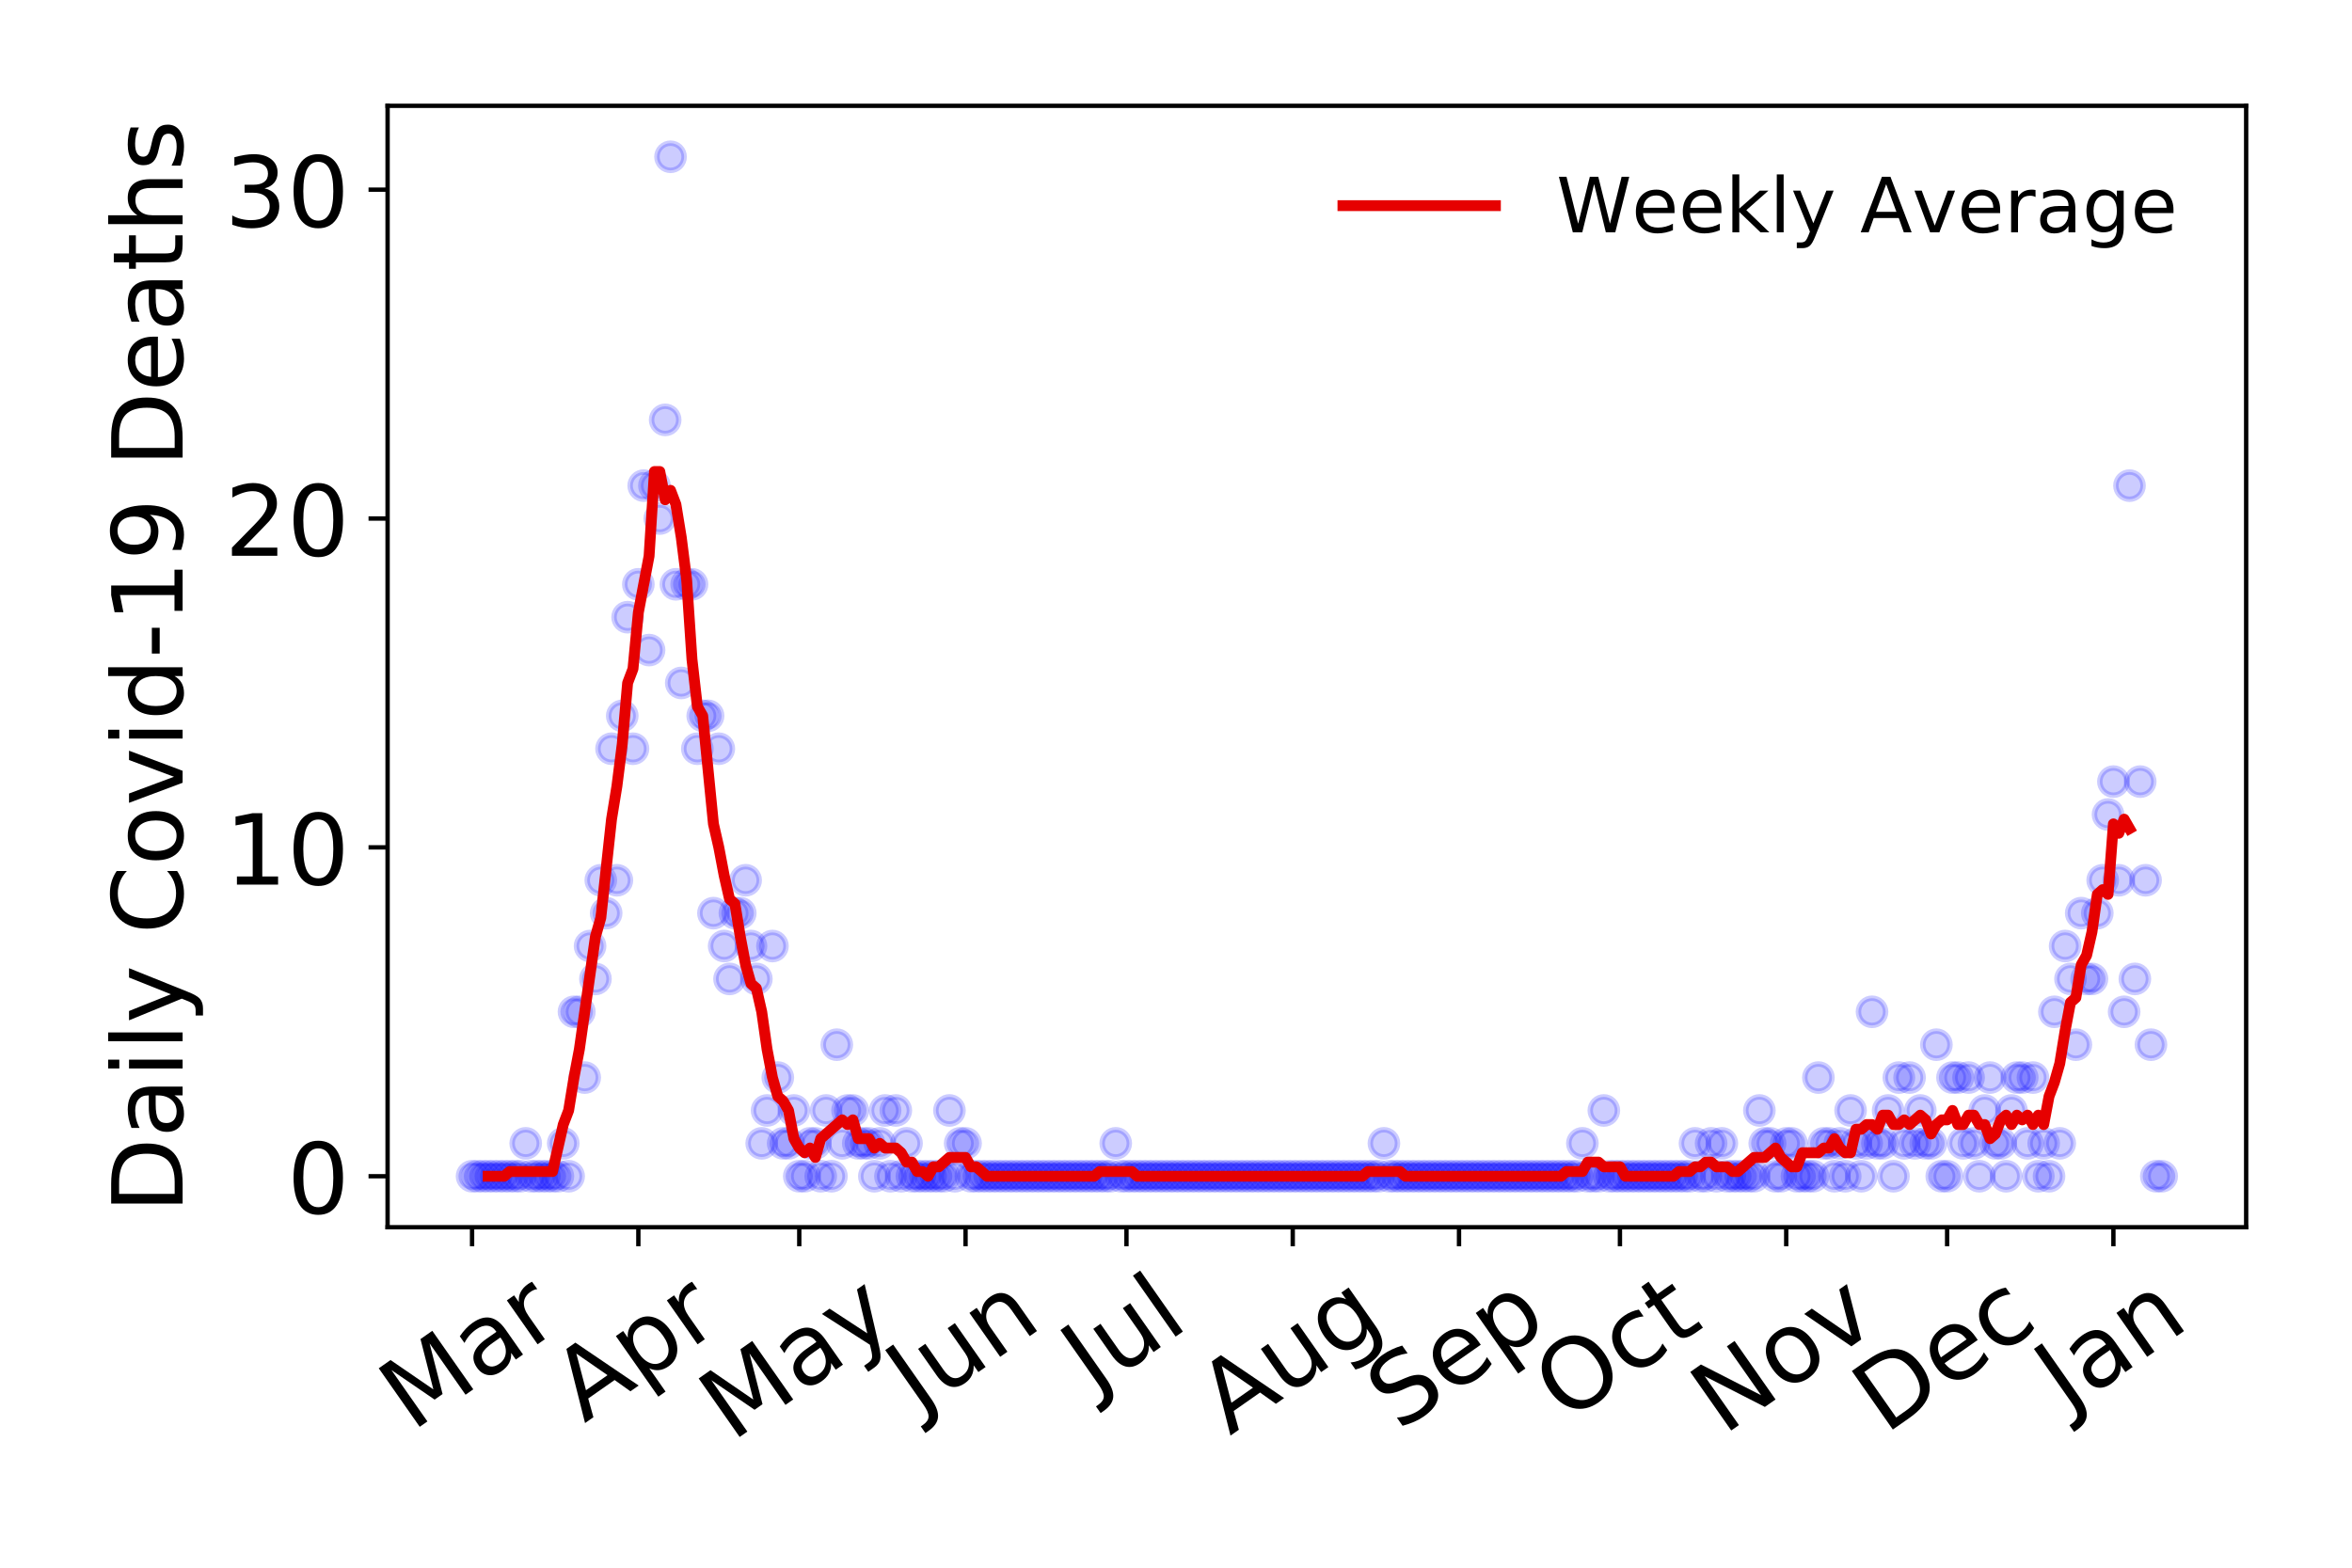 <?xml version="1.0" encoding="utf-8" standalone="no"?>
<!DOCTYPE svg PUBLIC "-//W3C//DTD SVG 1.1//EN"
  "http://www.w3.org/Graphics/SVG/1.1/DTD/svg11.dtd">
<!-- Created with matplotlib (https://matplotlib.org/) -->
<svg height="288pt" version="1.1" viewBox="0 0 432 288" width="432pt" xmlns="http://www.w3.org/2000/svg" xmlns:xlink="http://www.w3.org/1999/xlink">
 <defs>
  <style type="text/css">
*{stroke-linecap:butt;stroke-linejoin:round;}
  </style>
 </defs>
 <g id="figure_1">
  <g id="patch_1">
   <path d="M 0 288 
L 432 288 
L 432 0 
L 0 0 
z
" style="fill:#ffffff;"/>
  </g>
  <g id="axes_1">
   <g id="patch_2">
    <path d="M 71.19 225.45 
L 412.56 225.45 
L 412.56 19.44 
L 71.19 19.44 
z
" style="fill:#ffffff;"/>
   </g>
   <g id="matplotlib.axis_1">
    <g id="xtick_1">
     <g id="line2d_1">
      <defs>
       <path d="M 0 0 
L 0 3.5 
" id="m3ac99d537b" style="stroke:#000000;stroke-width:0.8;"/>
      </defs>
      <g>
       <use style="stroke:#000000;stroke-width:0.8;" x="86.707" xlink:href="#m3ac99d537b" y="225.45"/>
      </g>
     </g>
     <g id="text_1">
      <!-- Mar -->
      <defs>
       <path d="M 9.812 72.906 
L 24.516 72.906 
L 43.109 23.297 
L 61.812 72.906 
L 76.516 72.906 
L 76.516 0 
L 66.891 0 
L 66.891 64.016 
L 48.094 14.016 
L 38.188 14.016 
L 19.391 64.016 
L 19.391 0 
L 9.812 0 
z
" id="DejaVuSans-77"/>
       <path d="M 34.281 27.484 
Q 23.391 27.484 19.188 25 
Q 14.984 22.516 14.984 16.5 
Q 14.984 11.719 18.141 8.906 
Q 21.297 6.109 26.703 6.109 
Q 34.188 6.109 38.703 11.406 
Q 43.219 16.703 43.219 25.484 
L 43.219 27.484 
z
M 52.203 31.203 
L 52.203 0 
L 43.219 0 
L 43.219 8.297 
Q 40.141 3.328 35.547 0.953 
Q 30.953 -1.422 24.312 -1.422 
Q 15.922 -1.422 10.953 3.297 
Q 6 8.016 6 15.922 
Q 6 25.141 12.172 29.828 
Q 18.359 34.516 30.609 34.516 
L 43.219 34.516 
L 43.219 35.406 
Q 43.219 41.609 39.141 45 
Q 35.062 48.391 27.688 48.391 
Q 23 48.391 18.547 47.266 
Q 14.109 46.141 10.016 43.891 
L 10.016 52.203 
Q 14.938 54.109 19.578 55.047 
Q 24.219 56 28.609 56 
Q 40.484 56 46.344 49.844 
Q 52.203 43.703 52.203 31.203 
z
" id="DejaVuSans-97"/>
       <path d="M 41.109 46.297 
Q 39.594 47.172 37.812 47.578 
Q 36.031 48 33.891 48 
Q 26.266 48 22.188 43.047 
Q 18.109 38.094 18.109 28.812 
L 18.109 0 
L 9.078 0 
L 9.078 54.688 
L 18.109 54.688 
L 18.109 46.188 
Q 20.953 51.172 25.484 53.578 
Q 30.031 56 36.531 56 
Q 37.453 56 38.578 55.875 
Q 39.703 55.766 41.062 55.516 
z
" id="DejaVuSans-114"/>
      </defs>
      <g transform="translate(75.646 263.132)rotate(-35)scale(0.18 -0.18)">
       <use xlink:href="#DejaVuSans-77"/>
       <use x="86.279" xlink:href="#DejaVuSans-97"/>
       <use x="147.559" xlink:href="#DejaVuSans-114"/>
      </g>
     </g>
    </g>
    <g id="xtick_2">
     <g id="line2d_2">
      <g>
       <use style="stroke:#000000;stroke-width:0.8;" x="117.248" xlink:href="#m3ac99d537b" y="225.45"/>
      </g>
     </g>
     <g id="text_2">
      <!-- Apr -->
      <defs>
       <path d="M 34.188 63.188 
L 20.797 26.906 
L 47.609 26.906 
z
M 28.609 72.906 
L 39.797 72.906 
L 67.578 0 
L 57.328 0 
L 50.688 18.703 
L 17.828 18.703 
L 11.188 0 
L 0.781 0 
z
" id="DejaVuSans-65"/>
       <path d="M 18.109 8.203 
L 18.109 -20.797 
L 9.078 -20.797 
L 9.078 54.688 
L 18.109 54.688 
L 18.109 46.391 
Q 20.953 51.266 25.266 53.625 
Q 29.594 56 35.594 56 
Q 45.562 56 51.781 48.094 
Q 58.016 40.188 58.016 27.297 
Q 58.016 14.406 51.781 6.484 
Q 45.562 -1.422 35.594 -1.422 
Q 29.594 -1.422 25.266 0.953 
Q 20.953 3.328 18.109 8.203 
z
M 48.688 27.297 
Q 48.688 37.203 44.609 42.844 
Q 40.531 48.484 33.406 48.484 
Q 26.266 48.484 22.188 42.844 
Q 18.109 37.203 18.109 27.297 
Q 18.109 17.391 22.188 11.75 
Q 26.266 6.109 33.406 6.109 
Q 40.531 6.109 44.609 11.75 
Q 48.688 17.391 48.688 27.297 
z
" id="DejaVuSans-112"/>
      </defs>
      <g transform="translate(107.343 261.514)rotate(-35)scale(0.18 -0.18)">
       <use xlink:href="#DejaVuSans-65"/>
       <use x="68.408" xlink:href="#DejaVuSans-112"/>
       <use x="131.885" xlink:href="#DejaVuSans-114"/>
      </g>
     </g>
    </g>
    <g id="xtick_3">
     <g id="line2d_3">
      <g>
       <use style="stroke:#000000;stroke-width:0.8;" x="146.804" xlink:href="#m3ac99d537b" y="225.45"/>
      </g>
     </g>
     <g id="text_3">
      <!-- May -->
      <defs>
       <path d="M 32.172 -5.078 
Q 28.375 -14.844 24.75 -17.812 
Q 21.141 -20.797 15.094 -20.797 
L 7.906 -20.797 
L 7.906 -13.281 
L 13.188 -13.281 
Q 16.891 -13.281 18.938 -11.516 
Q 21 -9.766 23.484 -3.219 
L 25.094 0.875 
L 2.984 54.688 
L 12.5 54.688 
L 29.594 11.922 
L 46.688 54.688 
L 56.203 54.688 
z
" id="DejaVuSans-121"/>
      </defs>
      <g transform="translate(134.41 264.999)rotate(-35)scale(0.18 -0.18)">
       <use xlink:href="#DejaVuSans-77"/>
       <use x="86.279" xlink:href="#DejaVuSans-97"/>
       <use x="147.559" xlink:href="#DejaVuSans-121"/>
      </g>
     </g>
    </g>
    <g id="xtick_4">
     <g id="line2d_4">
      <g>
       <use style="stroke:#000000;stroke-width:0.8;" x="177.345" xlink:href="#m3ac99d537b" y="225.45"/>
      </g>
     </g>
     <g id="text_4">
      <!-- Jun -->
      <defs>
       <path d="M 9.812 72.906 
L 19.672 72.906 
L 19.672 5.078 
Q 19.672 -8.109 14.672 -14.062 
Q 9.672 -20.016 -1.422 -20.016 
L -5.172 -20.016 
L -5.172 -11.719 
L -2.094 -11.719 
Q 4.438 -11.719 7.125 -8.047 
Q 9.812 -4.391 9.812 5.078 
z
" id="DejaVuSans-74"/>
       <path d="M 8.5 21.578 
L 8.5 54.688 
L 17.484 54.688 
L 17.484 21.922 
Q 17.484 14.156 20.5 10.266 
Q 23.531 6.391 29.594 6.391 
Q 36.859 6.391 41.078 11.031 
Q 45.312 15.672 45.312 23.688 
L 45.312 54.688 
L 54.297 54.688 
L 54.297 0 
L 45.312 0 
L 45.312 8.406 
Q 42.047 3.422 37.719 1 
Q 33.406 -1.422 27.688 -1.422 
Q 18.266 -1.422 13.375 4.438 
Q 8.5 10.297 8.5 21.578 
z
M 31.109 56 
z
" id="DejaVuSans-117"/>
       <path d="M 54.891 33.016 
L 54.891 0 
L 45.906 0 
L 45.906 32.719 
Q 45.906 40.484 42.875 44.328 
Q 39.844 48.188 33.797 48.188 
Q 26.516 48.188 22.312 43.547 
Q 18.109 38.922 18.109 30.906 
L 18.109 0 
L 9.078 0 
L 9.078 54.688 
L 18.109 54.688 
L 18.109 46.188 
Q 21.344 51.125 25.703 53.562 
Q 30.078 56 35.797 56 
Q 45.219 56 50.047 50.172 
Q 54.891 44.344 54.891 33.016 
z
" id="DejaVuSans-110"/>
      </defs>
      <g transform="translate(168.674 259.785)rotate(-35)scale(0.18 -0.18)">
       <use xlink:href="#DejaVuSans-74"/>
       <use x="29.492" xlink:href="#DejaVuSans-117"/>
       <use x="92.871" xlink:href="#DejaVuSans-110"/>
      </g>
     </g>
    </g>
    <g id="xtick_5">
     <g id="line2d_5">
      <g>
       <use style="stroke:#000000;stroke-width:0.8;" x="206.901" xlink:href="#m3ac99d537b" y="225.45"/>
      </g>
     </g>
     <g id="text_5">
      <!-- Jul -->
      <defs>
       <path d="M 9.422 75.984 
L 18.406 75.984 
L 18.406 0 
L 9.422 0 
z
" id="DejaVuSans-108"/>
      </defs>
      <g transform="translate(200.854 256.11)rotate(-35)scale(0.18 -0.18)">
       <use xlink:href="#DejaVuSans-74"/>
       <use x="29.492" xlink:href="#DejaVuSans-117"/>
       <use x="92.871" xlink:href="#DejaVuSans-108"/>
      </g>
     </g>
    </g>
    <g id="xtick_6">
     <g id="line2d_6">
      <g>
       <use style="stroke:#000000;stroke-width:0.8;" x="237.442" xlink:href="#m3ac99d537b" y="225.45"/>
      </g>
     </g>
     <g id="text_6">
      <!-- Aug -->
      <defs>
       <path d="M 45.406 27.984 
Q 45.406 37.75 41.375 43.109 
Q 37.359 48.484 30.078 48.484 
Q 22.859 48.484 18.828 43.109 
Q 14.797 37.75 14.797 27.984 
Q 14.797 18.266 18.828 12.891 
Q 22.859 7.516 30.078 7.516 
Q 37.359 7.516 41.375 12.891 
Q 45.406 18.266 45.406 27.984 
z
M 54.391 6.781 
Q 54.391 -7.172 48.188 -13.984 
Q 42 -20.797 29.203 -20.797 
Q 24.469 -20.797 20.266 -20.094 
Q 16.062 -19.391 12.109 -17.922 
L 12.109 -9.188 
Q 16.062 -11.328 19.922 -12.344 
Q 23.781 -13.375 27.781 -13.375 
Q 36.625 -13.375 41.016 -8.766 
Q 45.406 -4.156 45.406 5.172 
L 45.406 9.625 
Q 42.625 4.781 38.281 2.391 
Q 33.938 0 27.875 0 
Q 17.828 0 11.672 7.656 
Q 5.516 15.328 5.516 27.984 
Q 5.516 40.672 11.672 48.328 
Q 17.828 56 27.875 56 
Q 33.938 56 38.281 53.609 
Q 42.625 51.219 45.406 46.391 
L 45.406 54.688 
L 54.391 54.688 
z
" id="DejaVuSans-103"/>
      </defs>
      <g transform="translate(225.895 263.813)rotate(-35)scale(0.18 -0.18)">
       <use xlink:href="#DejaVuSans-65"/>
       <use x="68.408" xlink:href="#DejaVuSans-117"/>
       <use x="131.787" xlink:href="#DejaVuSans-103"/>
      </g>
     </g>
    </g>
    <g id="xtick_7">
     <g id="line2d_7">
      <g>
       <use style="stroke:#000000;stroke-width:0.8;" x="267.983" xlink:href="#m3ac99d537b" y="225.45"/>
      </g>
     </g>
     <g id="text_7">
      <!-- Sep -->
      <defs>
       <path d="M 53.516 70.516 
L 53.516 60.891 
Q 47.906 63.578 42.922 64.891 
Q 37.938 66.219 33.297 66.219 
Q 25.25 66.219 20.875 63.094 
Q 16.5 59.969 16.5 54.203 
Q 16.5 49.359 19.406 46.891 
Q 22.312 44.438 30.422 42.922 
L 36.375 41.703 
Q 47.406 39.594 52.656 34.297 
Q 57.906 29 57.906 20.125 
Q 57.906 9.516 50.797 4.047 
Q 43.703 -1.422 29.984 -1.422 
Q 24.812 -1.422 18.969 -0.25 
Q 13.141 0.922 6.891 3.219 
L 6.891 13.375 
Q 12.891 10.016 18.656 8.297 
Q 24.422 6.594 29.984 6.594 
Q 38.422 6.594 43.016 9.906 
Q 47.609 13.234 47.609 19.391 
Q 47.609 24.75 44.312 27.781 
Q 41.016 30.812 33.5 32.328 
L 27.484 33.5 
Q 16.453 35.688 11.516 40.375 
Q 6.594 45.062 6.594 53.422 
Q 6.594 63.094 13.406 68.656 
Q 20.219 74.219 32.172 74.219 
Q 37.312 74.219 42.625 73.281 
Q 47.953 72.359 53.516 70.516 
z
" id="DejaVuSans-83"/>
       <path d="M 56.203 29.594 
L 56.203 25.203 
L 14.891 25.203 
Q 15.484 15.922 20.484 11.062 
Q 25.484 6.203 34.422 6.203 
Q 39.594 6.203 44.453 7.469 
Q 49.312 8.734 54.109 11.281 
L 54.109 2.781 
Q 49.266 0.734 44.188 -0.344 
Q 39.109 -1.422 33.891 -1.422 
Q 20.797 -1.422 13.156 6.188 
Q 5.516 13.812 5.516 26.812 
Q 5.516 40.234 12.766 48.109 
Q 20.016 56 32.328 56 
Q 43.359 56 49.781 48.891 
Q 56.203 41.797 56.203 29.594 
z
M 47.219 32.234 
Q 47.125 39.594 43.094 43.984 
Q 39.062 48.391 32.422 48.391 
Q 24.906 48.391 20.391 44.141 
Q 15.875 39.891 15.188 32.172 
z
" id="DejaVuSans-101"/>
      </defs>
      <g transform="translate(256.935 263.115)rotate(-35)scale(0.18 -0.18)">
       <use xlink:href="#DejaVuSans-83"/>
       <use x="63.477" xlink:href="#DejaVuSans-101"/>
       <use x="125" xlink:href="#DejaVuSans-112"/>
      </g>
     </g>
    </g>
    <g id="xtick_8">
     <g id="line2d_8">
      <g>
       <use style="stroke:#000000;stroke-width:0.8;" x="297.539" xlink:href="#m3ac99d537b" y="225.45"/>
      </g>
     </g>
     <g id="text_8">
      <!-- Oct -->
      <defs>
       <path d="M 39.406 66.219 
Q 28.656 66.219 22.328 58.203 
Q 16.016 50.203 16.016 36.375 
Q 16.016 22.609 22.328 14.594 
Q 28.656 6.594 39.406 6.594 
Q 50.141 6.594 56.422 14.594 
Q 62.703 22.609 62.703 36.375 
Q 62.703 50.203 56.422 58.203 
Q 50.141 66.219 39.406 66.219 
z
M 39.406 74.219 
Q 54.734 74.219 63.906 63.938 
Q 73.094 53.656 73.094 36.375 
Q 73.094 19.141 63.906 8.859 
Q 54.734 -1.422 39.406 -1.422 
Q 24.031 -1.422 14.812 8.828 
Q 5.609 19.094 5.609 36.375 
Q 5.609 53.656 14.812 63.938 
Q 24.031 74.219 39.406 74.219 
z
" id="DejaVuSans-79"/>
       <path d="M 48.781 52.594 
L 48.781 44.188 
Q 44.969 46.297 41.141 47.344 
Q 37.312 48.391 33.406 48.391 
Q 24.656 48.391 19.812 42.844 
Q 14.984 37.312 14.984 27.297 
Q 14.984 17.281 19.812 11.734 
Q 24.656 6.203 33.406 6.203 
Q 37.312 6.203 41.141 7.25 
Q 44.969 8.297 48.781 10.406 
L 48.781 2.094 
Q 45.016 0.344 40.984 -0.531 
Q 36.969 -1.422 32.422 -1.422 
Q 20.062 -1.422 12.781 6.344 
Q 5.516 14.109 5.516 27.297 
Q 5.516 40.672 12.859 48.328 
Q 20.219 56 33.016 56 
Q 37.156 56 41.109 55.141 
Q 45.062 54.297 48.781 52.594 
z
" id="DejaVuSans-99"/>
       <path d="M 18.312 70.219 
L 18.312 54.688 
L 36.812 54.688 
L 36.812 47.703 
L 18.312 47.703 
L 18.312 18.016 
Q 18.312 11.328 20.141 9.422 
Q 21.969 7.516 27.594 7.516 
L 36.812 7.516 
L 36.812 0 
L 27.594 0 
Q 17.188 0 13.234 3.875 
Q 9.281 7.766 9.281 18.016 
L 9.281 47.703 
L 2.688 47.703 
L 2.688 54.688 
L 9.281 54.688 
L 9.281 70.219 
z
" id="DejaVuSans-116"/>
      </defs>
      <g transform="translate(287.64 261.505)rotate(-35)scale(0.18 -0.18)">
       <use xlink:href="#DejaVuSans-79"/>
       <use x="78.711" xlink:href="#DejaVuSans-99"/>
       <use x="133.691" xlink:href="#DejaVuSans-116"/>
      </g>
     </g>
    </g>
    <g id="xtick_9">
     <g id="line2d_9">
      <g>
       <use style="stroke:#000000;stroke-width:0.8;" x="328.08" xlink:href="#m3ac99d537b" y="225.45"/>
      </g>
     </g>
     <g id="text_9">
      <!-- Nov -->
      <defs>
       <path d="M 9.812 72.906 
L 23.094 72.906 
L 55.422 11.922 
L 55.422 72.906 
L 64.984 72.906 
L 64.984 0 
L 51.703 0 
L 19.391 60.984 
L 19.391 0 
L 9.812 0 
z
" id="DejaVuSans-78"/>
       <path d="M 30.609 48.391 
Q 23.391 48.391 19.188 42.75 
Q 14.984 37.109 14.984 27.297 
Q 14.984 17.484 19.156 11.844 
Q 23.344 6.203 30.609 6.203 
Q 37.797 6.203 41.984 11.859 
Q 46.188 17.531 46.188 27.297 
Q 46.188 37.016 41.984 42.703 
Q 37.797 48.391 30.609 48.391 
z
M 30.609 56 
Q 42.328 56 49.016 48.375 
Q 55.719 40.766 55.719 27.297 
Q 55.719 13.875 49.016 6.219 
Q 42.328 -1.422 30.609 -1.422 
Q 18.844 -1.422 12.172 6.219 
Q 5.516 13.875 5.516 27.297 
Q 5.516 40.766 12.172 48.375 
Q 18.844 56 30.609 56 
z
" id="DejaVuSans-111"/>
       <path d="M 2.984 54.688 
L 12.5 54.688 
L 29.594 8.797 
L 46.688 54.688 
L 56.203 54.688 
L 35.688 0 
L 23.484 0 
z
" id="DejaVuSans-118"/>
      </defs>
      <g transform="translate(316.538 263.805)rotate(-35)scale(0.18 -0.18)">
       <use xlink:href="#DejaVuSans-78"/>
       <use x="74.805" xlink:href="#DejaVuSans-111"/>
       <use x="135.986" xlink:href="#DejaVuSans-118"/>
      </g>
     </g>
    </g>
    <g id="xtick_10">
     <g id="line2d_10">
      <g>
       <use style="stroke:#000000;stroke-width:0.8;" x="357.635" xlink:href="#m3ac99d537b" y="225.45"/>
      </g>
     </g>
     <g id="text_10">
      <!-- Dec -->
      <defs>
       <path d="M 19.672 64.797 
L 19.672 8.109 
L 31.594 8.109 
Q 46.688 8.109 53.688 14.938 
Q 60.688 21.781 60.688 36.531 
Q 60.688 51.172 53.688 57.984 
Q 46.688 64.797 31.594 64.797 
z
M 9.812 72.906 
L 30.078 72.906 
Q 51.266 72.906 61.172 64.094 
Q 71.094 55.281 71.094 36.531 
Q 71.094 17.672 61.125 8.828 
Q 51.172 0 30.078 0 
L 9.812 0 
z
" id="DejaVuSans-68"/>
      </defs>
      <g transform="translate(346.218 263.633)rotate(-35)scale(0.18 -0.18)">
       <use xlink:href="#DejaVuSans-68"/>
       <use x="77.002" xlink:href="#DejaVuSans-101"/>
       <use x="138.525" xlink:href="#DejaVuSans-99"/>
      </g>
     </g>
    </g>
    <g id="xtick_11">
     <g id="line2d_11">
      <g>
       <use style="stroke:#000000;stroke-width:0.8;" x="388.176" xlink:href="#m3ac99d537b" y="225.45"/>
      </g>
     </g>
     <g id="text_11">
      <!-- Jan -->
      <g transform="translate(379.66 259.569)rotate(-35)scale(0.18 -0.18)">
       <use xlink:href="#DejaVuSans-74"/>
       <use x="29.492" xlink:href="#DejaVuSans-97"/>
       <use x="90.771" xlink:href="#DejaVuSans-110"/>
      </g>
     </g>
    </g>
   </g>
   <g id="matplotlib.axis_2">
    <g id="ytick_1">
     <g id="line2d_12">
      <defs>
       <path d="M 0 0 
L -3.5 0 
" id="md3a77f239e" style="stroke:#000000;stroke-width:0.8;"/>
      </defs>
      <g>
       <use style="stroke:#000000;stroke-width:0.8;" x="71.19" xlink:href="#md3a77f239e" y="216.085"/>
      </g>
     </g>
     <g id="text_12">
      <!-- 0 -->
      <defs>
       <path d="M 31.781 66.406 
Q 24.172 66.406 20.328 58.906 
Q 16.5 51.422 16.5 36.375 
Q 16.5 21.391 20.328 13.891 
Q 24.172 6.391 31.781 6.391 
Q 39.453 6.391 43.281 13.891 
Q 47.125 21.391 47.125 36.375 
Q 47.125 51.422 43.281 58.906 
Q 39.453 66.406 31.781 66.406 
z
M 31.781 74.219 
Q 44.047 74.219 50.516 64.516 
Q 56.984 54.828 56.984 36.375 
Q 56.984 17.969 50.516 8.266 
Q 44.047 -1.422 31.781 -1.422 
Q 19.531 -1.422 13.062 8.266 
Q 6.594 17.969 6.594 36.375 
Q 6.594 54.828 13.062 64.516 
Q 19.531 74.219 31.781 74.219 
z
" id="DejaVuSans-48"/>
      </defs>
      <g transform="translate(52.737 222.924)scale(0.18 -0.18)">
       <use xlink:href="#DejaVuSans-48"/>
      </g>
     </g>
    </g>
    <g id="ytick_2">
     <g id="line2d_13">
      <g>
       <use style="stroke:#000000;stroke-width:0.8;" x="71.19" xlink:href="#md3a77f239e" y="155.672"/>
      </g>
     </g>
     <g id="text_13">
      <!-- 10 -->
      <defs>
       <path d="M 12.406 8.297 
L 28.516 8.297 
L 28.516 63.922 
L 10.984 60.406 
L 10.984 69.391 
L 28.422 72.906 
L 38.281 72.906 
L 38.281 8.297 
L 54.391 8.297 
L 54.391 0 
L 12.406 0 
z
" id="DejaVuSans-49"/>
      </defs>
      <g transform="translate(41.285 162.511)scale(0.18 -0.18)">
       <use xlink:href="#DejaVuSans-49"/>
       <use x="63.623" xlink:href="#DejaVuSans-48"/>
      </g>
     </g>
    </g>
    <g id="ytick_3">
     <g id="line2d_14">
      <g>
       <use style="stroke:#000000;stroke-width:0.8;" x="71.19" xlink:href="#md3a77f239e" y="95.259"/>
      </g>
     </g>
     <g id="text_14">
      <!-- 20 -->
      <defs>
       <path d="M 19.188 8.297 
L 53.609 8.297 
L 53.609 0 
L 7.328 0 
L 7.328 8.297 
Q 12.938 14.109 22.625 23.891 
Q 32.328 33.688 34.812 36.531 
Q 39.547 41.844 41.422 45.531 
Q 43.312 49.219 43.312 52.781 
Q 43.312 58.594 39.234 62.25 
Q 35.156 65.922 28.609 65.922 
Q 23.969 65.922 18.812 64.312 
Q 13.672 62.703 7.812 59.422 
L 7.812 69.391 
Q 13.766 71.781 18.938 73 
Q 24.125 74.219 28.422 74.219 
Q 39.75 74.219 46.484 68.547 
Q 53.219 62.891 53.219 53.422 
Q 53.219 48.922 51.531 44.891 
Q 49.859 40.875 45.406 35.406 
Q 44.188 33.984 37.641 27.219 
Q 31.109 20.453 19.188 8.297 
z
" id="DejaVuSans-50"/>
      </defs>
      <g transform="translate(41.285 102.097)scale(0.18 -0.18)">
       <use xlink:href="#DejaVuSans-50"/>
       <use x="63.623" xlink:href="#DejaVuSans-48"/>
      </g>
     </g>
    </g>
    <g id="ytick_4">
     <g id="line2d_15">
      <g>
       <use style="stroke:#000000;stroke-width:0.8;" x="71.19" xlink:href="#md3a77f239e" y="34.845"/>
      </g>
     </g>
     <g id="text_15">
      <!-- 30 -->
      <defs>
       <path d="M 40.578 39.312 
Q 47.656 37.797 51.625 33 
Q 55.609 28.219 55.609 21.188 
Q 55.609 10.406 48.188 4.484 
Q 40.766 -1.422 27.094 -1.422 
Q 22.516 -1.422 17.656 -0.516 
Q 12.797 0.391 7.625 2.203 
L 7.625 11.719 
Q 11.719 9.328 16.594 8.109 
Q 21.484 6.891 26.812 6.891 
Q 36.078 6.891 40.938 10.547 
Q 45.797 14.203 45.797 21.188 
Q 45.797 27.641 41.281 31.266 
Q 36.766 34.906 28.719 34.906 
L 20.219 34.906 
L 20.219 43.016 
L 29.109 43.016 
Q 36.375 43.016 40.234 45.922 
Q 44.094 48.828 44.094 54.297 
Q 44.094 59.906 40.109 62.906 
Q 36.141 65.922 28.719 65.922 
Q 24.656 65.922 20.016 65.031 
Q 15.375 64.156 9.812 62.312 
L 9.812 71.094 
Q 15.438 72.656 20.344 73.438 
Q 25.25 74.219 29.594 74.219 
Q 40.828 74.219 47.359 69.109 
Q 53.906 64.016 53.906 55.328 
Q 53.906 49.266 50.438 45.094 
Q 46.969 40.922 40.578 39.312 
z
" id="DejaVuSans-51"/>
      </defs>
      <g transform="translate(41.285 41.684)scale(0.18 -0.18)">
       <use xlink:href="#DejaVuSans-51"/>
       <use x="63.623" xlink:href="#DejaVuSans-48"/>
      </g>
     </g>
    </g>
    <g id="text_16">
     <!-- Daily Covid-19 Deaths -->
     <defs>
      <path d="M 9.422 54.688 
L 18.406 54.688 
L 18.406 0 
L 9.422 0 
z
M 9.422 75.984 
L 18.406 75.984 
L 18.406 64.594 
L 9.422 64.594 
z
" id="DejaVuSans-105"/>
      <path id="DejaVuSans-32"/>
      <path d="M 64.406 67.281 
L 64.406 56.891 
Q 59.422 61.531 53.781 63.812 
Q 48.141 66.109 41.797 66.109 
Q 29.297 66.109 22.656 58.469 
Q 16.016 50.828 16.016 36.375 
Q 16.016 21.969 22.656 14.328 
Q 29.297 6.688 41.797 6.688 
Q 48.141 6.688 53.781 8.984 
Q 59.422 11.281 64.406 15.922 
L 64.406 5.609 
Q 59.234 2.094 53.438 0.328 
Q 47.656 -1.422 41.219 -1.422 
Q 24.656 -1.422 15.125 8.703 
Q 5.609 18.844 5.609 36.375 
Q 5.609 53.953 15.125 64.078 
Q 24.656 74.219 41.219 74.219 
Q 47.75 74.219 53.531 72.484 
Q 59.328 70.75 64.406 67.281 
z
" id="DejaVuSans-67"/>
      <path d="M 45.406 46.391 
L 45.406 75.984 
L 54.391 75.984 
L 54.391 0 
L 45.406 0 
L 45.406 8.203 
Q 42.578 3.328 38.25 0.953 
Q 33.938 -1.422 27.875 -1.422 
Q 17.969 -1.422 11.734 6.484 
Q 5.516 14.406 5.516 27.297 
Q 5.516 40.188 11.734 48.094 
Q 17.969 56 27.875 56 
Q 33.938 56 38.25 53.625 
Q 42.578 51.266 45.406 46.391 
z
M 14.797 27.297 
Q 14.797 17.391 18.875 11.75 
Q 22.953 6.109 30.078 6.109 
Q 37.203 6.109 41.297 11.75 
Q 45.406 17.391 45.406 27.297 
Q 45.406 37.203 41.297 42.844 
Q 37.203 48.484 30.078 48.484 
Q 22.953 48.484 18.875 42.844 
Q 14.797 37.203 14.797 27.297 
z
" id="DejaVuSans-100"/>
      <path d="M 4.891 31.391 
L 31.203 31.391 
L 31.203 23.391 
L 4.891 23.391 
z
" id="DejaVuSans-45"/>
      <path d="M 10.984 1.516 
L 10.984 10.5 
Q 14.703 8.734 18.5 7.812 
Q 22.312 6.891 25.984 6.891 
Q 35.75 6.891 40.891 13.453 
Q 46.047 20.016 46.781 33.406 
Q 43.953 29.203 39.594 26.953 
Q 35.25 24.703 29.984 24.703 
Q 19.047 24.703 12.672 31.312 
Q 6.297 37.938 6.297 49.422 
Q 6.297 60.641 12.938 67.422 
Q 19.578 74.219 30.609 74.219 
Q 43.266 74.219 49.922 64.516 
Q 56.594 54.828 56.594 36.375 
Q 56.594 19.141 48.406 8.859 
Q 40.234 -1.422 26.422 -1.422 
Q 22.703 -1.422 18.891 -0.688 
Q 15.094 0.047 10.984 1.516 
z
M 30.609 32.422 
Q 37.25 32.422 41.125 36.953 
Q 45.016 41.5 45.016 49.422 
Q 45.016 57.281 41.125 61.844 
Q 37.25 66.406 30.609 66.406 
Q 23.969 66.406 20.094 61.844 
Q 16.219 57.281 16.219 49.422 
Q 16.219 41.5 20.094 36.953 
Q 23.969 32.422 30.609 32.422 
z
" id="DejaVuSans-57"/>
      <path d="M 54.891 33.016 
L 54.891 0 
L 45.906 0 
L 45.906 32.719 
Q 45.906 40.484 42.875 44.328 
Q 39.844 48.188 33.797 48.188 
Q 26.516 48.188 22.312 43.547 
Q 18.109 38.922 18.109 30.906 
L 18.109 0 
L 9.078 0 
L 9.078 75.984 
L 18.109 75.984 
L 18.109 46.188 
Q 21.344 51.125 25.703 53.562 
Q 30.078 56 35.797 56 
Q 45.219 56 50.047 50.172 
Q 54.891 44.344 54.891 33.016 
z
" id="DejaVuSans-104"/>
      <path d="M 44.281 53.078 
L 44.281 44.578 
Q 40.484 46.531 36.375 47.5 
Q 32.281 48.484 27.875 48.484 
Q 21.188 48.484 17.844 46.438 
Q 14.5 44.391 14.5 40.281 
Q 14.5 37.156 16.891 35.375 
Q 19.281 33.594 26.516 31.984 
L 29.594 31.297 
Q 39.156 29.25 43.188 25.516 
Q 47.219 21.781 47.219 15.094 
Q 47.219 7.469 41.188 3.016 
Q 35.156 -1.422 24.609 -1.422 
Q 20.219 -1.422 15.453 -0.562 
Q 10.688 0.297 5.422 2 
L 5.422 11.281 
Q 10.406 8.688 15.234 7.391 
Q 20.062 6.109 24.812 6.109 
Q 31.156 6.109 34.562 8.281 
Q 37.984 10.453 37.984 14.406 
Q 37.984 18.062 35.516 20.016 
Q 33.062 21.969 24.703 23.781 
L 21.578 24.516 
Q 13.234 26.266 9.516 29.906 
Q 5.812 33.547 5.812 39.891 
Q 5.812 47.609 11.281 51.797 
Q 16.75 56 26.812 56 
Q 31.781 56 36.172 55.266 
Q 40.578 54.547 44.281 53.078 
z
" id="DejaVuSans-115"/>
     </defs>
     <g transform="translate(33.542 222.874)rotate(-90)scale(0.18 -0.18)">
      <use xlink:href="#DejaVuSans-68"/>
      <use x="77.002" xlink:href="#DejaVuSans-97"/>
      <use x="138.281" xlink:href="#DejaVuSans-105"/>
      <use x="166.064" xlink:href="#DejaVuSans-108"/>
      <use x="193.848" xlink:href="#DejaVuSans-121"/>
      <use x="253.027" xlink:href="#DejaVuSans-32"/>
      <use x="284.814" xlink:href="#DejaVuSans-67"/>
      <use x="354.639" xlink:href="#DejaVuSans-111"/>
      <use x="415.82" xlink:href="#DejaVuSans-118"/>
      <use x="475" xlink:href="#DejaVuSans-105"/>
      <use x="502.783" xlink:href="#DejaVuSans-100"/>
      <use x="566.26" xlink:href="#DejaVuSans-45"/>
      <use x="602.344" xlink:href="#DejaVuSans-49"/>
      <use x="665.967" xlink:href="#DejaVuSans-57"/>
      <use x="729.59" xlink:href="#DejaVuSans-32"/>
      <use x="761.377" xlink:href="#DejaVuSans-68"/>
      <use x="838.379" xlink:href="#DejaVuSans-101"/>
      <use x="899.902" xlink:href="#DejaVuSans-97"/>
      <use x="961.182" xlink:href="#DejaVuSans-116"/>
      <use x="1000.391" xlink:href="#DejaVuSans-104"/>
      <use x="1063.77" xlink:href="#DejaVuSans-115"/>
     </g>
    </g>
   </g>
   <g id="line2d_16">
    <defs>
     <path d="M 0 2.5 
C 0.663 2.5 1.299 2.237 1.768 1.768 
C 2.237 1.299 2.5 0.663 2.5 0 
C 2.5 -0.663 2.237 -1.299 1.768 -1.768 
C 1.299 -2.237 0.663 -2.5 0 -2.5 
C -0.663 -2.5 -1.299 -2.237 -1.768 -1.768 
C -2.237 -1.299 -2.5 -0.663 -2.5 0 
C -2.5 0.663 -2.237 1.299 -1.768 1.768 
C -1.299 2.237 -0.663 2.5 0 2.5 
z
" id="ma68028dadb" style="stroke:#0000ff;stroke-opacity:0.2;"/>
    </defs>
    <g clip-path="url(#pe5409f6ed3)">
     <use style="fill:#0000ff;fill-opacity:0.2;stroke:#0000ff;stroke-opacity:0.2;" x="86.707" xlink:href="#ma68028dadb" y="216.085"/>
     <use style="fill:#0000ff;fill-opacity:0.2;stroke:#0000ff;stroke-opacity:0.2;" x="87.692" xlink:href="#ma68028dadb" y="216.085"/>
     <use style="fill:#0000ff;fill-opacity:0.2;stroke:#0000ff;stroke-opacity:0.2;" x="88.677" xlink:href="#ma68028dadb" y="216.085"/>
     <use style="fill:#0000ff;fill-opacity:0.2;stroke:#0000ff;stroke-opacity:0.2;" x="89.662" xlink:href="#ma68028dadb" y="216.085"/>
     <use style="fill:#0000ff;fill-opacity:0.2;stroke:#0000ff;stroke-opacity:0.2;" x="90.648" xlink:href="#ma68028dadb" y="216.085"/>
     <use style="fill:#0000ff;fill-opacity:0.2;stroke:#0000ff;stroke-opacity:0.2;" x="91.633" xlink:href="#ma68028dadb" y="216.085"/>
     <use style="fill:#0000ff;fill-opacity:0.2;stroke:#0000ff;stroke-opacity:0.2;" x="92.618" xlink:href="#ma68028dadb" y="216.085"/>
     <use style="fill:#0000ff;fill-opacity:0.2;stroke:#0000ff;stroke-opacity:0.2;" x="93.603" xlink:href="#ma68028dadb" y="216.085"/>
     <use style="fill:#0000ff;fill-opacity:0.2;stroke:#0000ff;stroke-opacity:0.2;" x="94.588" xlink:href="#ma68028dadb" y="216.085"/>
     <use style="fill:#0000ff;fill-opacity:0.2;stroke:#0000ff;stroke-opacity:0.2;" x="95.574" xlink:href="#ma68028dadb" y="216.085"/>
     <use style="fill:#0000ff;fill-opacity:0.2;stroke:#0000ff;stroke-opacity:0.2;" x="96.559" xlink:href="#ma68028dadb" y="210.044"/>
     <use style="fill:#0000ff;fill-opacity:0.2;stroke:#0000ff;stroke-opacity:0.2;" x="97.544" xlink:href="#ma68028dadb" y="216.085"/>
     <use style="fill:#0000ff;fill-opacity:0.2;stroke:#0000ff;stroke-opacity:0.2;" x="98.529" xlink:href="#ma68028dadb" y="216.085"/>
     <use style="fill:#0000ff;fill-opacity:0.2;stroke:#0000ff;stroke-opacity:0.2;" x="99.514" xlink:href="#ma68028dadb" y="216.085"/>
     <use style="fill:#0000ff;fill-opacity:0.2;stroke:#0000ff;stroke-opacity:0.2;" x="100.5" xlink:href="#ma68028dadb" y="216.085"/>
     <use style="fill:#0000ff;fill-opacity:0.2;stroke:#0000ff;stroke-opacity:0.2;" x="101.485" xlink:href="#ma68028dadb" y="216.085"/>
     <use style="fill:#0000ff;fill-opacity:0.2;stroke:#0000ff;stroke-opacity:0.2;" x="102.47" xlink:href="#ma68028dadb" y="216.085"/>
     <use style="fill:#0000ff;fill-opacity:0.2;stroke:#0000ff;stroke-opacity:0.2;" x="103.455" xlink:href="#ma68028dadb" y="210.044"/>
     <use style="fill:#0000ff;fill-opacity:0.2;stroke:#0000ff;stroke-opacity:0.2;" x="104.44" xlink:href="#ma68028dadb" y="216.085"/>
     <use style="fill:#0000ff;fill-opacity:0.2;stroke:#0000ff;stroke-opacity:0.2;" x="105.426" xlink:href="#ma68028dadb" y="185.879"/>
     <use style="fill:#0000ff;fill-opacity:0.2;stroke:#0000ff;stroke-opacity:0.2;" x="106.411" xlink:href="#ma68028dadb" y="185.879"/>
     <use style="fill:#0000ff;fill-opacity:0.2;stroke:#0000ff;stroke-opacity:0.2;" x="107.396" xlink:href="#ma68028dadb" y="197.961"/>
     <use style="fill:#0000ff;fill-opacity:0.2;stroke:#0000ff;stroke-opacity:0.2;" x="108.381" xlink:href="#ma68028dadb" y="173.796"/>
     <use style="fill:#0000ff;fill-opacity:0.2;stroke:#0000ff;stroke-opacity:0.2;" x="109.366" xlink:href="#ma68028dadb" y="179.837"/>
     <use style="fill:#0000ff;fill-opacity:0.2;stroke:#0000ff;stroke-opacity:0.2;" x="110.351" xlink:href="#ma68028dadb" y="161.713"/>
     <use style="fill:#0000ff;fill-opacity:0.2;stroke:#0000ff;stroke-opacity:0.2;" x="111.337" xlink:href="#ma68028dadb" y="167.755"/>
     <use style="fill:#0000ff;fill-opacity:0.2;stroke:#0000ff;stroke-opacity:0.2;" x="112.322" xlink:href="#ma68028dadb" y="137.548"/>
     <use style="fill:#0000ff;fill-opacity:0.2;stroke:#0000ff;stroke-opacity:0.2;" x="113.307" xlink:href="#ma68028dadb" y="161.713"/>
     <use style="fill:#0000ff;fill-opacity:0.2;stroke:#0000ff;stroke-opacity:0.2;" x="114.292" xlink:href="#ma68028dadb" y="131.507"/>
     <use style="fill:#0000ff;fill-opacity:0.2;stroke:#0000ff;stroke-opacity:0.2;" x="115.277" xlink:href="#ma68028dadb" y="113.383"/>
     <use style="fill:#0000ff;fill-opacity:0.2;stroke:#0000ff;stroke-opacity:0.2;" x="116.263" xlink:href="#ma68028dadb" y="137.548"/>
     <use style="fill:#0000ff;fill-opacity:0.2;stroke:#0000ff;stroke-opacity:0.2;" x="117.248" xlink:href="#ma68028dadb" y="107.341"/>
     <use style="fill:#0000ff;fill-opacity:0.2;stroke:#0000ff;stroke-opacity:0.2;" x="118.233" xlink:href="#ma68028dadb" y="89.217"/>
     <use style="fill:#0000ff;fill-opacity:0.2;stroke:#0000ff;stroke-opacity:0.2;" x="119.218" xlink:href="#ma68028dadb" y="119.424"/>
     <use style="fill:#0000ff;fill-opacity:0.2;stroke:#0000ff;stroke-opacity:0.2;" x="120.203" xlink:href="#ma68028dadb" y="89.217"/>
     <use style="fill:#0000ff;fill-opacity:0.2;stroke:#0000ff;stroke-opacity:0.2;" x="121.189" xlink:href="#ma68028dadb" y="95.259"/>
     <use style="fill:#0000ff;fill-opacity:0.2;stroke:#0000ff;stroke-opacity:0.2;" x="122.174" xlink:href="#ma68028dadb" y="77.135"/>
     <use style="fill:#0000ff;fill-opacity:0.2;stroke:#0000ff;stroke-opacity:0.2;" x="123.159" xlink:href="#ma68028dadb" y="28.804"/>
     <use style="fill:#0000ff;fill-opacity:0.2;stroke:#0000ff;stroke-opacity:0.2;" x="124.144" xlink:href="#ma68028dadb" y="107.341"/>
     <use style="fill:#0000ff;fill-opacity:0.2;stroke:#0000ff;stroke-opacity:0.2;" x="125.129" xlink:href="#ma68028dadb" y="125.465"/>
     <use style="fill:#0000ff;fill-opacity:0.2;stroke:#0000ff;stroke-opacity:0.2;" x="126.115" xlink:href="#ma68028dadb" y="107.341"/>
     <use style="fill:#0000ff;fill-opacity:0.2;stroke:#0000ff;stroke-opacity:0.2;" x="127.1" xlink:href="#ma68028dadb" y="107.341"/>
     <use style="fill:#0000ff;fill-opacity:0.2;stroke:#0000ff;stroke-opacity:0.2;" x="128.085" xlink:href="#ma68028dadb" y="137.548"/>
     <use style="fill:#0000ff;fill-opacity:0.2;stroke:#0000ff;stroke-opacity:0.2;" x="129.07" xlink:href="#ma68028dadb" y="131.507"/>
     <use style="fill:#0000ff;fill-opacity:0.2;stroke:#0000ff;stroke-opacity:0.2;" x="130.055" xlink:href="#ma68028dadb" y="131.507"/>
     <use style="fill:#0000ff;fill-opacity:0.2;stroke:#0000ff;stroke-opacity:0.2;" x="131.041" xlink:href="#ma68028dadb" y="167.755"/>
     <use style="fill:#0000ff;fill-opacity:0.2;stroke:#0000ff;stroke-opacity:0.2;" x="132.026" xlink:href="#ma68028dadb" y="137.548"/>
     <use style="fill:#0000ff;fill-opacity:0.2;stroke:#0000ff;stroke-opacity:0.2;" x="133.011" xlink:href="#ma68028dadb" y="173.796"/>
     <use style="fill:#0000ff;fill-opacity:0.2;stroke:#0000ff;stroke-opacity:0.2;" x="133.996" xlink:href="#ma68028dadb" y="179.837"/>
     <use style="fill:#0000ff;fill-opacity:0.2;stroke:#0000ff;stroke-opacity:0.2;" x="134.981" xlink:href="#ma68028dadb" y="167.755"/>
     <use style="fill:#0000ff;fill-opacity:0.2;stroke:#0000ff;stroke-opacity:0.2;" x="135.967" xlink:href="#ma68028dadb" y="167.755"/>
     <use style="fill:#0000ff;fill-opacity:0.2;stroke:#0000ff;stroke-opacity:0.2;" x="136.952" xlink:href="#ma68028dadb" y="161.713"/>
     <use style="fill:#0000ff;fill-opacity:0.2;stroke:#0000ff;stroke-opacity:0.2;" x="137.937" xlink:href="#ma68028dadb" y="173.796"/>
     <use style="fill:#0000ff;fill-opacity:0.2;stroke:#0000ff;stroke-opacity:0.2;" x="138.922" xlink:href="#ma68028dadb" y="179.837"/>
     <use style="fill:#0000ff;fill-opacity:0.2;stroke:#0000ff;stroke-opacity:0.2;" x="139.907" xlink:href="#ma68028dadb" y="210.044"/>
     <use style="fill:#0000ff;fill-opacity:0.2;stroke:#0000ff;stroke-opacity:0.2;" x="140.893" xlink:href="#ma68028dadb" y="204.003"/>
     <use style="fill:#0000ff;fill-opacity:0.2;stroke:#0000ff;stroke-opacity:0.2;" x="141.878" xlink:href="#ma68028dadb" y="173.796"/>
     <use style="fill:#0000ff;fill-opacity:0.2;stroke:#0000ff;stroke-opacity:0.2;" x="142.863" xlink:href="#ma68028dadb" y="197.961"/>
     <use style="fill:#0000ff;fill-opacity:0.2;stroke:#0000ff;stroke-opacity:0.2;" x="143.848" xlink:href="#ma68028dadb" y="210.044"/>
     <use style="fill:#0000ff;fill-opacity:0.2;stroke:#0000ff;stroke-opacity:0.2;" x="144.833" xlink:href="#ma68028dadb" y="210.044"/>
     <use style="fill:#0000ff;fill-opacity:0.2;stroke:#0000ff;stroke-opacity:0.2;" x="145.819" xlink:href="#ma68028dadb" y="204.003"/>
     <use style="fill:#0000ff;fill-opacity:0.2;stroke:#0000ff;stroke-opacity:0.2;" x="146.804" xlink:href="#ma68028dadb" y="216.085"/>
     <use style="fill:#0000ff;fill-opacity:0.2;stroke:#0000ff;stroke-opacity:0.2;" x="147.789" xlink:href="#ma68028dadb" y="216.085"/>
     <use style="fill:#0000ff;fill-opacity:0.2;stroke:#0000ff;stroke-opacity:0.2;" x="148.774" xlink:href="#ma68028dadb" y="210.044"/>
     <use style="fill:#0000ff;fill-opacity:0.2;stroke:#0000ff;stroke-opacity:0.2;" x="149.759" xlink:href="#ma68028dadb" y="210.044"/>
     <use style="fill:#0000ff;fill-opacity:0.2;stroke:#0000ff;stroke-opacity:0.2;" x="150.744" xlink:href="#ma68028dadb" y="216.085"/>
     <use style="fill:#0000ff;fill-opacity:0.2;stroke:#0000ff;stroke-opacity:0.2;" x="151.73" xlink:href="#ma68028dadb" y="204.003"/>
     <use style="fill:#0000ff;fill-opacity:0.2;stroke:#0000ff;stroke-opacity:0.2;" x="152.715" xlink:href="#ma68028dadb" y="216.085"/>
     <use style="fill:#0000ff;fill-opacity:0.2;stroke:#0000ff;stroke-opacity:0.2;" x="153.7" xlink:href="#ma68028dadb" y="191.92"/>
     <use style="fill:#0000ff;fill-opacity:0.2;stroke:#0000ff;stroke-opacity:0.2;" x="154.685" xlink:href="#ma68028dadb" y="210.044"/>
     <use style="fill:#0000ff;fill-opacity:0.2;stroke:#0000ff;stroke-opacity:0.2;" x="155.67" xlink:href="#ma68028dadb" y="204.003"/>
     <use style="fill:#0000ff;fill-opacity:0.2;stroke:#0000ff;stroke-opacity:0.2;" x="156.656" xlink:href="#ma68028dadb" y="204.003"/>
     <use style="fill:#0000ff;fill-opacity:0.2;stroke:#0000ff;stroke-opacity:0.2;" x="157.641" xlink:href="#ma68028dadb" y="210.044"/>
     <use style="fill:#0000ff;fill-opacity:0.2;stroke:#0000ff;stroke-opacity:0.2;" x="158.626" xlink:href="#ma68028dadb" y="210.044"/>
     <use style="fill:#0000ff;fill-opacity:0.2;stroke:#0000ff;stroke-opacity:0.2;" x="159.611" xlink:href="#ma68028dadb" y="210.044"/>
     <use style="fill:#0000ff;fill-opacity:0.2;stroke:#0000ff;stroke-opacity:0.2;" x="160.596" xlink:href="#ma68028dadb" y="216.085"/>
     <use style="fill:#0000ff;fill-opacity:0.2;stroke:#0000ff;stroke-opacity:0.2;" x="161.582" xlink:href="#ma68028dadb" y="210.044"/>
     <use style="fill:#0000ff;fill-opacity:0.2;stroke:#0000ff;stroke-opacity:0.2;" x="162.567" xlink:href="#ma68028dadb" y="204.003"/>
     <use style="fill:#0000ff;fill-opacity:0.2;stroke:#0000ff;stroke-opacity:0.2;" x="163.552" xlink:href="#ma68028dadb" y="216.085"/>
     <use style="fill:#0000ff;fill-opacity:0.2;stroke:#0000ff;stroke-opacity:0.2;" x="164.537" xlink:href="#ma68028dadb" y="204.003"/>
     <use style="fill:#0000ff;fill-opacity:0.2;stroke:#0000ff;stroke-opacity:0.2;" x="165.522" xlink:href="#ma68028dadb" y="216.085"/>
     <use style="fill:#0000ff;fill-opacity:0.2;stroke:#0000ff;stroke-opacity:0.2;" x="166.508" xlink:href="#ma68028dadb" y="210.044"/>
     <use style="fill:#0000ff;fill-opacity:0.2;stroke:#0000ff;stroke-opacity:0.2;" x="167.493" xlink:href="#ma68028dadb" y="216.085"/>
     <use style="fill:#0000ff;fill-opacity:0.2;stroke:#0000ff;stroke-opacity:0.2;" x="168.478" xlink:href="#ma68028dadb" y="216.085"/>
     <use style="fill:#0000ff;fill-opacity:0.2;stroke:#0000ff;stroke-opacity:0.2;" x="169.463" xlink:href="#ma68028dadb" y="216.085"/>
     <use style="fill:#0000ff;fill-opacity:0.2;stroke:#0000ff;stroke-opacity:0.2;" x="170.448" xlink:href="#ma68028dadb" y="216.085"/>
     <use style="fill:#0000ff;fill-opacity:0.2;stroke:#0000ff;stroke-opacity:0.2;" x="171.434" xlink:href="#ma68028dadb" y="216.085"/>
     <use style="fill:#0000ff;fill-opacity:0.2;stroke:#0000ff;stroke-opacity:0.2;" x="172.419" xlink:href="#ma68028dadb" y="216.085"/>
     <use style="fill:#0000ff;fill-opacity:0.2;stroke:#0000ff;stroke-opacity:0.2;" x="173.404" xlink:href="#ma68028dadb" y="216.085"/>
     <use style="fill:#0000ff;fill-opacity:0.2;stroke:#0000ff;stroke-opacity:0.2;" x="174.389" xlink:href="#ma68028dadb" y="204.003"/>
     <use style="fill:#0000ff;fill-opacity:0.2;stroke:#0000ff;stroke-opacity:0.2;" x="175.374" xlink:href="#ma68028dadb" y="216.085"/>
     <use style="fill:#0000ff;fill-opacity:0.2;stroke:#0000ff;stroke-opacity:0.2;" x="176.36" xlink:href="#ma68028dadb" y="210.044"/>
     <use style="fill:#0000ff;fill-opacity:0.2;stroke:#0000ff;stroke-opacity:0.2;" x="177.345" xlink:href="#ma68028dadb" y="210.044"/>
     <use style="fill:#0000ff;fill-opacity:0.2;stroke:#0000ff;stroke-opacity:0.2;" x="178.33" xlink:href="#ma68028dadb" y="216.085"/>
     <use style="fill:#0000ff;fill-opacity:0.2;stroke:#0000ff;stroke-opacity:0.2;" x="179.315" xlink:href="#ma68028dadb" y="216.085"/>
     <use style="fill:#0000ff;fill-opacity:0.2;stroke:#0000ff;stroke-opacity:0.2;" x="180.3" xlink:href="#ma68028dadb" y="216.085"/>
     <use style="fill:#0000ff;fill-opacity:0.2;stroke:#0000ff;stroke-opacity:0.2;" x="181.286" xlink:href="#ma68028dadb" y="216.085"/>
     <use style="fill:#0000ff;fill-opacity:0.2;stroke:#0000ff;stroke-opacity:0.2;" x="182.271" xlink:href="#ma68028dadb" y="216.085"/>
     <use style="fill:#0000ff;fill-opacity:0.2;stroke:#0000ff;stroke-opacity:0.2;" x="183.256" xlink:href="#ma68028dadb" y="216.085"/>
     <use style="fill:#0000ff;fill-opacity:0.2;stroke:#0000ff;stroke-opacity:0.2;" x="184.241" xlink:href="#ma68028dadb" y="216.085"/>
     <use style="fill:#0000ff;fill-opacity:0.2;stroke:#0000ff;stroke-opacity:0.2;" x="185.226" xlink:href="#ma68028dadb" y="216.085"/>
     <use style="fill:#0000ff;fill-opacity:0.2;stroke:#0000ff;stroke-opacity:0.2;" x="186.211" xlink:href="#ma68028dadb" y="216.085"/>
     <use style="fill:#0000ff;fill-opacity:0.2;stroke:#0000ff;stroke-opacity:0.2;" x="187.197" xlink:href="#ma68028dadb" y="216.085"/>
     <use style="fill:#0000ff;fill-opacity:0.2;stroke:#0000ff;stroke-opacity:0.2;" x="188.182" xlink:href="#ma68028dadb" y="216.085"/>
     <use style="fill:#0000ff;fill-opacity:0.2;stroke:#0000ff;stroke-opacity:0.2;" x="189.167" xlink:href="#ma68028dadb" y="216.085"/>
     <use style="fill:#0000ff;fill-opacity:0.2;stroke:#0000ff;stroke-opacity:0.2;" x="190.152" xlink:href="#ma68028dadb" y="216.085"/>
     <use style="fill:#0000ff;fill-opacity:0.2;stroke:#0000ff;stroke-opacity:0.2;" x="191.137" xlink:href="#ma68028dadb" y="216.085"/>
     <use style="fill:#0000ff;fill-opacity:0.2;stroke:#0000ff;stroke-opacity:0.2;" x="192.123" xlink:href="#ma68028dadb" y="216.085"/>
     <use style="fill:#0000ff;fill-opacity:0.2;stroke:#0000ff;stroke-opacity:0.2;" x="193.108" xlink:href="#ma68028dadb" y="216.085"/>
     <use style="fill:#0000ff;fill-opacity:0.2;stroke:#0000ff;stroke-opacity:0.2;" x="194.093" xlink:href="#ma68028dadb" y="216.085"/>
     <use style="fill:#0000ff;fill-opacity:0.2;stroke:#0000ff;stroke-opacity:0.2;" x="195.078" xlink:href="#ma68028dadb" y="216.085"/>
     <use style="fill:#0000ff;fill-opacity:0.2;stroke:#0000ff;stroke-opacity:0.2;" x="196.063" xlink:href="#ma68028dadb" y="216.085"/>
     <use style="fill:#0000ff;fill-opacity:0.2;stroke:#0000ff;stroke-opacity:0.2;" x="197.049" xlink:href="#ma68028dadb" y="216.085"/>
     <use style="fill:#0000ff;fill-opacity:0.2;stroke:#0000ff;stroke-opacity:0.2;" x="198.034" xlink:href="#ma68028dadb" y="216.085"/>
     <use style="fill:#0000ff;fill-opacity:0.2;stroke:#0000ff;stroke-opacity:0.2;" x="199.019" xlink:href="#ma68028dadb" y="216.085"/>
     <use style="fill:#0000ff;fill-opacity:0.2;stroke:#0000ff;stroke-opacity:0.2;" x="200.004" xlink:href="#ma68028dadb" y="216.085"/>
     <use style="fill:#0000ff;fill-opacity:0.2;stroke:#0000ff;stroke-opacity:0.2;" x="200.989" xlink:href="#ma68028dadb" y="216.085"/>
     <use style="fill:#0000ff;fill-opacity:0.2;stroke:#0000ff;stroke-opacity:0.2;" x="201.975" xlink:href="#ma68028dadb" y="216.085"/>
     <use style="fill:#0000ff;fill-opacity:0.2;stroke:#0000ff;stroke-opacity:0.2;" x="202.96" xlink:href="#ma68028dadb" y="216.085"/>
     <use style="fill:#0000ff;fill-opacity:0.2;stroke:#0000ff;stroke-opacity:0.2;" x="203.945" xlink:href="#ma68028dadb" y="216.085"/>
     <use style="fill:#0000ff;fill-opacity:0.2;stroke:#0000ff;stroke-opacity:0.2;" x="204.93" xlink:href="#ma68028dadb" y="210.044"/>
     <use style="fill:#0000ff;fill-opacity:0.2;stroke:#0000ff;stroke-opacity:0.2;" x="205.915" xlink:href="#ma68028dadb" y="216.085"/>
     <use style="fill:#0000ff;fill-opacity:0.2;stroke:#0000ff;stroke-opacity:0.2;" x="206.901" xlink:href="#ma68028dadb" y="216.085"/>
     <use style="fill:#0000ff;fill-opacity:0.2;stroke:#0000ff;stroke-opacity:0.2;" x="207.886" xlink:href="#ma68028dadb" y="216.085"/>
     <use style="fill:#0000ff;fill-opacity:0.2;stroke:#0000ff;stroke-opacity:0.2;" x="208.871" xlink:href="#ma68028dadb" y="216.085"/>
     <use style="fill:#0000ff;fill-opacity:0.2;stroke:#0000ff;stroke-opacity:0.2;" x="209.856" xlink:href="#ma68028dadb" y="216.085"/>
     <use style="fill:#0000ff;fill-opacity:0.2;stroke:#0000ff;stroke-opacity:0.2;" x="210.841" xlink:href="#ma68028dadb" y="216.085"/>
     <use style="fill:#0000ff;fill-opacity:0.2;stroke:#0000ff;stroke-opacity:0.2;" x="211.827" xlink:href="#ma68028dadb" y="216.085"/>
     <use style="fill:#0000ff;fill-opacity:0.2;stroke:#0000ff;stroke-opacity:0.2;" x="212.812" xlink:href="#ma68028dadb" y="216.085"/>
     <use style="fill:#0000ff;fill-opacity:0.2;stroke:#0000ff;stroke-opacity:0.2;" x="213.797" xlink:href="#ma68028dadb" y="216.085"/>
     <use style="fill:#0000ff;fill-opacity:0.2;stroke:#0000ff;stroke-opacity:0.2;" x="214.782" xlink:href="#ma68028dadb" y="216.085"/>
     <use style="fill:#0000ff;fill-opacity:0.2;stroke:#0000ff;stroke-opacity:0.2;" x="215.767" xlink:href="#ma68028dadb" y="216.085"/>
     <use style="fill:#0000ff;fill-opacity:0.2;stroke:#0000ff;stroke-opacity:0.2;" x="216.753" xlink:href="#ma68028dadb" y="216.085"/>
     <use style="fill:#0000ff;fill-opacity:0.2;stroke:#0000ff;stroke-opacity:0.2;" x="217.738" xlink:href="#ma68028dadb" y="216.085"/>
     <use style="fill:#0000ff;fill-opacity:0.2;stroke:#0000ff;stroke-opacity:0.2;" x="218.723" xlink:href="#ma68028dadb" y="216.085"/>
     <use style="fill:#0000ff;fill-opacity:0.2;stroke:#0000ff;stroke-opacity:0.2;" x="219.708" xlink:href="#ma68028dadb" y="216.085"/>
     <use style="fill:#0000ff;fill-opacity:0.2;stroke:#0000ff;stroke-opacity:0.2;" x="220.693" xlink:href="#ma68028dadb" y="216.085"/>
     <use style="fill:#0000ff;fill-opacity:0.2;stroke:#0000ff;stroke-opacity:0.2;" x="221.679" xlink:href="#ma68028dadb" y="216.085"/>
     <use style="fill:#0000ff;fill-opacity:0.2;stroke:#0000ff;stroke-opacity:0.2;" x="222.664" xlink:href="#ma68028dadb" y="216.085"/>
     <use style="fill:#0000ff;fill-opacity:0.2;stroke:#0000ff;stroke-opacity:0.2;" x="223.649" xlink:href="#ma68028dadb" y="216.085"/>
     <use style="fill:#0000ff;fill-opacity:0.2;stroke:#0000ff;stroke-opacity:0.2;" x="224.634" xlink:href="#ma68028dadb" y="216.085"/>
     <use style="fill:#0000ff;fill-opacity:0.2;stroke:#0000ff;stroke-opacity:0.2;" x="225.619" xlink:href="#ma68028dadb" y="216.085"/>
     <use style="fill:#0000ff;fill-opacity:0.2;stroke:#0000ff;stroke-opacity:0.2;" x="226.604" xlink:href="#ma68028dadb" y="216.085"/>
     <use style="fill:#0000ff;fill-opacity:0.2;stroke:#0000ff;stroke-opacity:0.2;" x="227.59" xlink:href="#ma68028dadb" y="216.085"/>
     <use style="fill:#0000ff;fill-opacity:0.2;stroke:#0000ff;stroke-opacity:0.2;" x="228.575" xlink:href="#ma68028dadb" y="216.085"/>
     <use style="fill:#0000ff;fill-opacity:0.2;stroke:#0000ff;stroke-opacity:0.2;" x="229.56" xlink:href="#ma68028dadb" y="216.085"/>
     <use style="fill:#0000ff;fill-opacity:0.2;stroke:#0000ff;stroke-opacity:0.2;" x="230.545" xlink:href="#ma68028dadb" y="216.085"/>
     <use style="fill:#0000ff;fill-opacity:0.2;stroke:#0000ff;stroke-opacity:0.2;" x="231.53" xlink:href="#ma68028dadb" y="216.085"/>
     <use style="fill:#0000ff;fill-opacity:0.2;stroke:#0000ff;stroke-opacity:0.2;" x="232.516" xlink:href="#ma68028dadb" y="216.085"/>
     <use style="fill:#0000ff;fill-opacity:0.2;stroke:#0000ff;stroke-opacity:0.2;" x="233.501" xlink:href="#ma68028dadb" y="216.085"/>
     <use style="fill:#0000ff;fill-opacity:0.2;stroke:#0000ff;stroke-opacity:0.2;" x="234.486" xlink:href="#ma68028dadb" y="216.085"/>
     <use style="fill:#0000ff;fill-opacity:0.2;stroke:#0000ff;stroke-opacity:0.2;" x="235.471" xlink:href="#ma68028dadb" y="216.085"/>
     <use style="fill:#0000ff;fill-opacity:0.2;stroke:#0000ff;stroke-opacity:0.2;" x="236.456" xlink:href="#ma68028dadb" y="216.085"/>
     <use style="fill:#0000ff;fill-opacity:0.2;stroke:#0000ff;stroke-opacity:0.2;" x="237.442" xlink:href="#ma68028dadb" y="216.085"/>
     <use style="fill:#0000ff;fill-opacity:0.2;stroke:#0000ff;stroke-opacity:0.2;" x="238.427" xlink:href="#ma68028dadb" y="216.085"/>
     <use style="fill:#0000ff;fill-opacity:0.2;stroke:#0000ff;stroke-opacity:0.2;" x="239.412" xlink:href="#ma68028dadb" y="216.085"/>
     <use style="fill:#0000ff;fill-opacity:0.2;stroke:#0000ff;stroke-opacity:0.2;" x="240.397" xlink:href="#ma68028dadb" y="216.085"/>
     <use style="fill:#0000ff;fill-opacity:0.2;stroke:#0000ff;stroke-opacity:0.2;" x="241.382" xlink:href="#ma68028dadb" y="216.085"/>
     <use style="fill:#0000ff;fill-opacity:0.2;stroke:#0000ff;stroke-opacity:0.2;" x="242.368" xlink:href="#ma68028dadb" y="216.085"/>
     <use style="fill:#0000ff;fill-opacity:0.2;stroke:#0000ff;stroke-opacity:0.2;" x="243.353" xlink:href="#ma68028dadb" y="216.085"/>
     <use style="fill:#0000ff;fill-opacity:0.2;stroke:#0000ff;stroke-opacity:0.2;" x="244.338" xlink:href="#ma68028dadb" y="216.085"/>
     <use style="fill:#0000ff;fill-opacity:0.2;stroke:#0000ff;stroke-opacity:0.2;" x="245.323" xlink:href="#ma68028dadb" y="216.085"/>
     <use style="fill:#0000ff;fill-opacity:0.2;stroke:#0000ff;stroke-opacity:0.2;" x="246.308" xlink:href="#ma68028dadb" y="216.085"/>
     <use style="fill:#0000ff;fill-opacity:0.2;stroke:#0000ff;stroke-opacity:0.2;" x="247.294" xlink:href="#ma68028dadb" y="216.085"/>
     <use style="fill:#0000ff;fill-opacity:0.2;stroke:#0000ff;stroke-opacity:0.2;" x="248.279" xlink:href="#ma68028dadb" y="216.085"/>
     <use style="fill:#0000ff;fill-opacity:0.2;stroke:#0000ff;stroke-opacity:0.2;" x="249.264" xlink:href="#ma68028dadb" y="216.085"/>
     <use style="fill:#0000ff;fill-opacity:0.2;stroke:#0000ff;stroke-opacity:0.2;" x="250.249" xlink:href="#ma68028dadb" y="216.085"/>
     <use style="fill:#0000ff;fill-opacity:0.2;stroke:#0000ff;stroke-opacity:0.2;" x="251.234" xlink:href="#ma68028dadb" y="216.085"/>
     <use style="fill:#0000ff;fill-opacity:0.2;stroke:#0000ff;stroke-opacity:0.2;" x="252.22" xlink:href="#ma68028dadb" y="216.085"/>
     <use style="fill:#0000ff;fill-opacity:0.2;stroke:#0000ff;stroke-opacity:0.2;" x="253.205" xlink:href="#ma68028dadb" y="216.085"/>
     <use style="fill:#0000ff;fill-opacity:0.2;stroke:#0000ff;stroke-opacity:0.2;" x="254.19" xlink:href="#ma68028dadb" y="210.044"/>
     <use style="fill:#0000ff;fill-opacity:0.2;stroke:#0000ff;stroke-opacity:0.2;" x="255.175" xlink:href="#ma68028dadb" y="216.085"/>
     <use style="fill:#0000ff;fill-opacity:0.2;stroke:#0000ff;stroke-opacity:0.2;" x="256.16" xlink:href="#ma68028dadb" y="216.085"/>
     <use style="fill:#0000ff;fill-opacity:0.2;stroke:#0000ff;stroke-opacity:0.2;" x="257.146" xlink:href="#ma68028dadb" y="216.085"/>
     <use style="fill:#0000ff;fill-opacity:0.2;stroke:#0000ff;stroke-opacity:0.2;" x="258.131" xlink:href="#ma68028dadb" y="216.085"/>
     <use style="fill:#0000ff;fill-opacity:0.2;stroke:#0000ff;stroke-opacity:0.2;" x="259.116" xlink:href="#ma68028dadb" y="216.085"/>
     <use style="fill:#0000ff;fill-opacity:0.2;stroke:#0000ff;stroke-opacity:0.2;" x="260.101" xlink:href="#ma68028dadb" y="216.085"/>
     <use style="fill:#0000ff;fill-opacity:0.2;stroke:#0000ff;stroke-opacity:0.2;" x="261.086" xlink:href="#ma68028dadb" y="216.085"/>
     <use style="fill:#0000ff;fill-opacity:0.2;stroke:#0000ff;stroke-opacity:0.2;" x="262.071" xlink:href="#ma68028dadb" y="216.085"/>
     <use style="fill:#0000ff;fill-opacity:0.2;stroke:#0000ff;stroke-opacity:0.2;" x="263.057" xlink:href="#ma68028dadb" y="216.085"/>
     <use style="fill:#0000ff;fill-opacity:0.2;stroke:#0000ff;stroke-opacity:0.2;" x="264.042" xlink:href="#ma68028dadb" y="216.085"/>
     <use style="fill:#0000ff;fill-opacity:0.2;stroke:#0000ff;stroke-opacity:0.2;" x="265.027" xlink:href="#ma68028dadb" y="216.085"/>
     <use style="fill:#0000ff;fill-opacity:0.2;stroke:#0000ff;stroke-opacity:0.2;" x="266.012" xlink:href="#ma68028dadb" y="216.085"/>
     <use style="fill:#0000ff;fill-opacity:0.2;stroke:#0000ff;stroke-opacity:0.2;" x="266.997" xlink:href="#ma68028dadb" y="216.085"/>
     <use style="fill:#0000ff;fill-opacity:0.2;stroke:#0000ff;stroke-opacity:0.2;" x="267.983" xlink:href="#ma68028dadb" y="216.085"/>
     <use style="fill:#0000ff;fill-opacity:0.2;stroke:#0000ff;stroke-opacity:0.2;" x="268.968" xlink:href="#ma68028dadb" y="216.085"/>
     <use style="fill:#0000ff;fill-opacity:0.2;stroke:#0000ff;stroke-opacity:0.2;" x="269.953" xlink:href="#ma68028dadb" y="216.085"/>
     <use style="fill:#0000ff;fill-opacity:0.2;stroke:#0000ff;stroke-opacity:0.2;" x="270.938" xlink:href="#ma68028dadb" y="216.085"/>
     <use style="fill:#0000ff;fill-opacity:0.2;stroke:#0000ff;stroke-opacity:0.2;" x="271.923" xlink:href="#ma68028dadb" y="216.085"/>
     <use style="fill:#0000ff;fill-opacity:0.2;stroke:#0000ff;stroke-opacity:0.2;" x="272.909" xlink:href="#ma68028dadb" y="216.085"/>
     <use style="fill:#0000ff;fill-opacity:0.2;stroke:#0000ff;stroke-opacity:0.2;" x="273.894" xlink:href="#ma68028dadb" y="216.085"/>
     <use style="fill:#0000ff;fill-opacity:0.2;stroke:#0000ff;stroke-opacity:0.2;" x="274.879" xlink:href="#ma68028dadb" y="216.085"/>
     <use style="fill:#0000ff;fill-opacity:0.2;stroke:#0000ff;stroke-opacity:0.2;" x="275.864" xlink:href="#ma68028dadb" y="216.085"/>
     <use style="fill:#0000ff;fill-opacity:0.2;stroke:#0000ff;stroke-opacity:0.2;" x="276.849" xlink:href="#ma68028dadb" y="216.085"/>
     <use style="fill:#0000ff;fill-opacity:0.2;stroke:#0000ff;stroke-opacity:0.2;" x="277.835" xlink:href="#ma68028dadb" y="216.085"/>
     <use style="fill:#0000ff;fill-opacity:0.2;stroke:#0000ff;stroke-opacity:0.2;" x="278.82" xlink:href="#ma68028dadb" y="216.085"/>
     <use style="fill:#0000ff;fill-opacity:0.2;stroke:#0000ff;stroke-opacity:0.2;" x="279.805" xlink:href="#ma68028dadb" y="216.085"/>
     <use style="fill:#0000ff;fill-opacity:0.2;stroke:#0000ff;stroke-opacity:0.2;" x="280.79" xlink:href="#ma68028dadb" y="216.085"/>
     <use style="fill:#0000ff;fill-opacity:0.2;stroke:#0000ff;stroke-opacity:0.2;" x="281.775" xlink:href="#ma68028dadb" y="216.085"/>
     <use style="fill:#0000ff;fill-opacity:0.2;stroke:#0000ff;stroke-opacity:0.2;" x="282.761" xlink:href="#ma68028dadb" y="216.085"/>
     <use style="fill:#0000ff;fill-opacity:0.2;stroke:#0000ff;stroke-opacity:0.2;" x="283.746" xlink:href="#ma68028dadb" y="216.085"/>
     <use style="fill:#0000ff;fill-opacity:0.2;stroke:#0000ff;stroke-opacity:0.2;" x="284.731" xlink:href="#ma68028dadb" y="216.085"/>
     <use style="fill:#0000ff;fill-opacity:0.2;stroke:#0000ff;stroke-opacity:0.2;" x="285.716" xlink:href="#ma68028dadb" y="216.085"/>
     <use style="fill:#0000ff;fill-opacity:0.2;stroke:#0000ff;stroke-opacity:0.2;" x="286.701" xlink:href="#ma68028dadb" y="216.085"/>
     <use style="fill:#0000ff;fill-opacity:0.2;stroke:#0000ff;stroke-opacity:0.2;" x="287.687" xlink:href="#ma68028dadb" y="216.085"/>
     <use style="fill:#0000ff;fill-opacity:0.2;stroke:#0000ff;stroke-opacity:0.2;" x="288.672" xlink:href="#ma68028dadb" y="216.085"/>
     <use style="fill:#0000ff;fill-opacity:0.2;stroke:#0000ff;stroke-opacity:0.2;" x="289.657" xlink:href="#ma68028dadb" y="216.085"/>
     <use style="fill:#0000ff;fill-opacity:0.2;stroke:#0000ff;stroke-opacity:0.2;" x="290.642" xlink:href="#ma68028dadb" y="210.044"/>
     <use style="fill:#0000ff;fill-opacity:0.2;stroke:#0000ff;stroke-opacity:0.2;" x="291.627" xlink:href="#ma68028dadb" y="216.085"/>
     <use style="fill:#0000ff;fill-opacity:0.2;stroke:#0000ff;stroke-opacity:0.2;" x="292.613" xlink:href="#ma68028dadb" y="216.085"/>
     <use style="fill:#0000ff;fill-opacity:0.2;stroke:#0000ff;stroke-opacity:0.2;" x="293.598" xlink:href="#ma68028dadb" y="216.085"/>
     <use style="fill:#0000ff;fill-opacity:0.2;stroke:#0000ff;stroke-opacity:0.2;" x="294.583" xlink:href="#ma68028dadb" y="204.003"/>
     <use style="fill:#0000ff;fill-opacity:0.2;stroke:#0000ff;stroke-opacity:0.2;" x="295.568" xlink:href="#ma68028dadb" y="216.085"/>
     <use style="fill:#0000ff;fill-opacity:0.2;stroke:#0000ff;stroke-opacity:0.2;" x="296.553" xlink:href="#ma68028dadb" y="216.085"/>
     <use style="fill:#0000ff;fill-opacity:0.2;stroke:#0000ff;stroke-opacity:0.2;" x="297.539" xlink:href="#ma68028dadb" y="216.085"/>
     <use style="fill:#0000ff;fill-opacity:0.2;stroke:#0000ff;stroke-opacity:0.2;" x="298.524" xlink:href="#ma68028dadb" y="216.085"/>
     <use style="fill:#0000ff;fill-opacity:0.2;stroke:#0000ff;stroke-opacity:0.2;" x="299.509" xlink:href="#ma68028dadb" y="216.085"/>
     <use style="fill:#0000ff;fill-opacity:0.2;stroke:#0000ff;stroke-opacity:0.2;" x="300.494" xlink:href="#ma68028dadb" y="216.085"/>
     <use style="fill:#0000ff;fill-opacity:0.2;stroke:#0000ff;stroke-opacity:0.2;" x="301.479" xlink:href="#ma68028dadb" y="216.085"/>
     <use style="fill:#0000ff;fill-opacity:0.2;stroke:#0000ff;stroke-opacity:0.2;" x="302.464" xlink:href="#ma68028dadb" y="216.085"/>
     <use style="fill:#0000ff;fill-opacity:0.2;stroke:#0000ff;stroke-opacity:0.2;" x="303.45" xlink:href="#ma68028dadb" y="216.085"/>
     <use style="fill:#0000ff;fill-opacity:0.2;stroke:#0000ff;stroke-opacity:0.2;" x="304.435" xlink:href="#ma68028dadb" y="216.085"/>
     <use style="fill:#0000ff;fill-opacity:0.2;stroke:#0000ff;stroke-opacity:0.2;" x="305.42" xlink:href="#ma68028dadb" y="216.085"/>
     <use style="fill:#0000ff;fill-opacity:0.2;stroke:#0000ff;stroke-opacity:0.2;" x="306.405" xlink:href="#ma68028dadb" y="216.085"/>
     <use style="fill:#0000ff;fill-opacity:0.2;stroke:#0000ff;stroke-opacity:0.2;" x="307.39" xlink:href="#ma68028dadb" y="216.085"/>
     <use style="fill:#0000ff;fill-opacity:0.2;stroke:#0000ff;stroke-opacity:0.2;" x="308.376" xlink:href="#ma68028dadb" y="216.085"/>
     <use style="fill:#0000ff;fill-opacity:0.2;stroke:#0000ff;stroke-opacity:0.2;" x="309.361" xlink:href="#ma68028dadb" y="216.085"/>
     <use style="fill:#0000ff;fill-opacity:0.2;stroke:#0000ff;stroke-opacity:0.2;" x="310.346" xlink:href="#ma68028dadb" y="216.085"/>
     <use style="fill:#0000ff;fill-opacity:0.2;stroke:#0000ff;stroke-opacity:0.2;" x="311.331" xlink:href="#ma68028dadb" y="210.044"/>
     <use style="fill:#0000ff;fill-opacity:0.2;stroke:#0000ff;stroke-opacity:0.2;" x="312.316" xlink:href="#ma68028dadb" y="216.085"/>
     <use style="fill:#0000ff;fill-opacity:0.2;stroke:#0000ff;stroke-opacity:0.2;" x="313.302" xlink:href="#ma68028dadb" y="216.085"/>
     <use style="fill:#0000ff;fill-opacity:0.2;stroke:#0000ff;stroke-opacity:0.2;" x="314.287" xlink:href="#ma68028dadb" y="210.044"/>
     <use style="fill:#0000ff;fill-opacity:0.2;stroke:#0000ff;stroke-opacity:0.2;" x="315.272" xlink:href="#ma68028dadb" y="216.085"/>
     <use style="fill:#0000ff;fill-opacity:0.2;stroke:#0000ff;stroke-opacity:0.2;" x="316.257" xlink:href="#ma68028dadb" y="210.044"/>
     <use style="fill:#0000ff;fill-opacity:0.2;stroke:#0000ff;stroke-opacity:0.2;" x="317.242" xlink:href="#ma68028dadb" y="216.085"/>
     <use style="fill:#0000ff;fill-opacity:0.2;stroke:#0000ff;stroke-opacity:0.2;" x="318.228" xlink:href="#ma68028dadb" y="216.085"/>
     <use style="fill:#0000ff;fill-opacity:0.2;stroke:#0000ff;stroke-opacity:0.2;" x="319.213" xlink:href="#ma68028dadb" y="216.085"/>
     <use style="fill:#0000ff;fill-opacity:0.2;stroke:#0000ff;stroke-opacity:0.2;" x="320.198" xlink:href="#ma68028dadb" y="216.085"/>
     <use style="fill:#0000ff;fill-opacity:0.2;stroke:#0000ff;stroke-opacity:0.2;" x="321.183" xlink:href="#ma68028dadb" y="216.085"/>
     <use style="fill:#0000ff;fill-opacity:0.2;stroke:#0000ff;stroke-opacity:0.2;" x="322.168" xlink:href="#ma68028dadb" y="216.085"/>
     <use style="fill:#0000ff;fill-opacity:0.2;stroke:#0000ff;stroke-opacity:0.2;" x="323.154" xlink:href="#ma68028dadb" y="204.003"/>
     <use style="fill:#0000ff;fill-opacity:0.2;stroke:#0000ff;stroke-opacity:0.2;" x="324.139" xlink:href="#ma68028dadb" y="210.044"/>
     <use style="fill:#0000ff;fill-opacity:0.2;stroke:#0000ff;stroke-opacity:0.2;" x="325.124" xlink:href="#ma68028dadb" y="210.044"/>
     <use style="fill:#0000ff;fill-opacity:0.2;stroke:#0000ff;stroke-opacity:0.2;" x="326.109" xlink:href="#ma68028dadb" y="216.085"/>
     <use style="fill:#0000ff;fill-opacity:0.2;stroke:#0000ff;stroke-opacity:0.2;" x="327.094" xlink:href="#ma68028dadb" y="216.085"/>
     <use style="fill:#0000ff;fill-opacity:0.2;stroke:#0000ff;stroke-opacity:0.2;" x="328.08" xlink:href="#ma68028dadb" y="210.044"/>
     <use style="fill:#0000ff;fill-opacity:0.2;stroke:#0000ff;stroke-opacity:0.2;" x="329.065" xlink:href="#ma68028dadb" y="210.044"/>
     <use style="fill:#0000ff;fill-opacity:0.2;stroke:#0000ff;stroke-opacity:0.2;" x="330.05" xlink:href="#ma68028dadb" y="216.085"/>
     <use style="fill:#0000ff;fill-opacity:0.2;stroke:#0000ff;stroke-opacity:0.2;" x="331.035" xlink:href="#ma68028dadb" y="216.085"/>
     <use style="fill:#0000ff;fill-opacity:0.2;stroke:#0000ff;stroke-opacity:0.2;" x="332.02" xlink:href="#ma68028dadb" y="216.085"/>
     <use style="fill:#0000ff;fill-opacity:0.2;stroke:#0000ff;stroke-opacity:0.2;" x="333.006" xlink:href="#ma68028dadb" y="216.085"/>
     <use style="fill:#0000ff;fill-opacity:0.2;stroke:#0000ff;stroke-opacity:0.2;" x="333.991" xlink:href="#ma68028dadb" y="197.961"/>
     <use style="fill:#0000ff;fill-opacity:0.2;stroke:#0000ff;stroke-opacity:0.2;" x="334.976" xlink:href="#ma68028dadb" y="210.044"/>
     <use style="fill:#0000ff;fill-opacity:0.2;stroke:#0000ff;stroke-opacity:0.2;" x="335.961" xlink:href="#ma68028dadb" y="210.044"/>
     <use style="fill:#0000ff;fill-opacity:0.2;stroke:#0000ff;stroke-opacity:0.2;" x="336.946" xlink:href="#ma68028dadb" y="216.085"/>
     <use style="fill:#0000ff;fill-opacity:0.2;stroke:#0000ff;stroke-opacity:0.2;" x="337.931" xlink:href="#ma68028dadb" y="210.044"/>
     <use style="fill:#0000ff;fill-opacity:0.2;stroke:#0000ff;stroke-opacity:0.2;" x="338.917" xlink:href="#ma68028dadb" y="216.085"/>
     <use style="fill:#0000ff;fill-opacity:0.2;stroke:#0000ff;stroke-opacity:0.2;" x="339.902" xlink:href="#ma68028dadb" y="204.003"/>
     <use style="fill:#0000ff;fill-opacity:0.2;stroke:#0000ff;stroke-opacity:0.2;" x="340.887" xlink:href="#ma68028dadb" y="210.044"/>
     <use style="fill:#0000ff;fill-opacity:0.2;stroke:#0000ff;stroke-opacity:0.2;" x="341.872" xlink:href="#ma68028dadb" y="216.085"/>
     <use style="fill:#0000ff;fill-opacity:0.2;stroke:#0000ff;stroke-opacity:0.2;" x="342.857" xlink:href="#ma68028dadb" y="210.044"/>
     <use style="fill:#0000ff;fill-opacity:0.2;stroke:#0000ff;stroke-opacity:0.2;" x="343.843" xlink:href="#ma68028dadb" y="185.879"/>
     <use style="fill:#0000ff;fill-opacity:0.2;stroke:#0000ff;stroke-opacity:0.2;" x="344.828" xlink:href="#ma68028dadb" y="210.044"/>
     <use style="fill:#0000ff;fill-opacity:0.2;stroke:#0000ff;stroke-opacity:0.2;" x="345.813" xlink:href="#ma68028dadb" y="210.044"/>
     <use style="fill:#0000ff;fill-opacity:0.2;stroke:#0000ff;stroke-opacity:0.2;" x="346.798" xlink:href="#ma68028dadb" y="204.003"/>
     <use style="fill:#0000ff;fill-opacity:0.2;stroke:#0000ff;stroke-opacity:0.2;" x="347.783" xlink:href="#ma68028dadb" y="216.085"/>
     <use style="fill:#0000ff;fill-opacity:0.2;stroke:#0000ff;stroke-opacity:0.2;" x="348.769" xlink:href="#ma68028dadb" y="197.961"/>
     <use style="fill:#0000ff;fill-opacity:0.2;stroke:#0000ff;stroke-opacity:0.2;" x="349.754" xlink:href="#ma68028dadb" y="210.044"/>
     <use style="fill:#0000ff;fill-opacity:0.2;stroke:#0000ff;stroke-opacity:0.2;" x="350.739" xlink:href="#ma68028dadb" y="197.961"/>
     <use style="fill:#0000ff;fill-opacity:0.2;stroke:#0000ff;stroke-opacity:0.2;" x="351.724" xlink:href="#ma68028dadb" y="210.044"/>
     <use style="fill:#0000ff;fill-opacity:0.2;stroke:#0000ff;stroke-opacity:0.2;" x="352.709" xlink:href="#ma68028dadb" y="204.003"/>
     <use style="fill:#0000ff;fill-opacity:0.2;stroke:#0000ff;stroke-opacity:0.2;" x="353.695" xlink:href="#ma68028dadb" y="210.044"/>
     <use style="fill:#0000ff;fill-opacity:0.2;stroke:#0000ff;stroke-opacity:0.2;" x="354.68" xlink:href="#ma68028dadb" y="210.044"/>
     <use style="fill:#0000ff;fill-opacity:0.2;stroke:#0000ff;stroke-opacity:0.2;" x="355.665" xlink:href="#ma68028dadb" y="191.92"/>
     <use style="fill:#0000ff;fill-opacity:0.2;stroke:#0000ff;stroke-opacity:0.2;" x="356.65" xlink:href="#ma68028dadb" y="216.085"/>
     <use style="fill:#0000ff;fill-opacity:0.2;stroke:#0000ff;stroke-opacity:0.2;" x="357.635" xlink:href="#ma68028dadb" y="216.085"/>
     <use style="fill:#0000ff;fill-opacity:0.2;stroke:#0000ff;stroke-opacity:0.2;" x="358.621" xlink:href="#ma68028dadb" y="197.961"/>
     <use style="fill:#0000ff;fill-opacity:0.2;stroke:#0000ff;stroke-opacity:0.2;" x="359.606" xlink:href="#ma68028dadb" y="197.961"/>
     <use style="fill:#0000ff;fill-opacity:0.2;stroke:#0000ff;stroke-opacity:0.2;" x="360.591" xlink:href="#ma68028dadb" y="210.044"/>
     <use style="fill:#0000ff;fill-opacity:0.2;stroke:#0000ff;stroke-opacity:0.2;" x="361.576" xlink:href="#ma68028dadb" y="197.961"/>
     <use style="fill:#0000ff;fill-opacity:0.2;stroke:#0000ff;stroke-opacity:0.2;" x="362.561" xlink:href="#ma68028dadb" y="210.044"/>
     <use style="fill:#0000ff;fill-opacity:0.2;stroke:#0000ff;stroke-opacity:0.2;" x="363.547" xlink:href="#ma68028dadb" y="216.085"/>
     <use style="fill:#0000ff;fill-opacity:0.2;stroke:#0000ff;stroke-opacity:0.2;" x="364.532" xlink:href="#ma68028dadb" y="204.003"/>
     <use style="fill:#0000ff;fill-opacity:0.2;stroke:#0000ff;stroke-opacity:0.2;" x="365.517" xlink:href="#ma68028dadb" y="197.961"/>
     <use style="fill:#0000ff;fill-opacity:0.2;stroke:#0000ff;stroke-opacity:0.2;" x="366.502" xlink:href="#ma68028dadb" y="210.044"/>
     <use style="fill:#0000ff;fill-opacity:0.2;stroke:#0000ff;stroke-opacity:0.2;" x="367.487" xlink:href="#ma68028dadb" y="210.044"/>
     <use style="fill:#0000ff;fill-opacity:0.2;stroke:#0000ff;stroke-opacity:0.2;" x="368.473" xlink:href="#ma68028dadb" y="216.085"/>
     <use style="fill:#0000ff;fill-opacity:0.2;stroke:#0000ff;stroke-opacity:0.2;" x="369.458" xlink:href="#ma68028dadb" y="204.003"/>
     <use style="fill:#0000ff;fill-opacity:0.2;stroke:#0000ff;stroke-opacity:0.2;" x="370.443" xlink:href="#ma68028dadb" y="197.961"/>
     <use style="fill:#0000ff;fill-opacity:0.2;stroke:#0000ff;stroke-opacity:0.2;" x="371.428" xlink:href="#ma68028dadb" y="197.961"/>
     <use style="fill:#0000ff;fill-opacity:0.2;stroke:#0000ff;stroke-opacity:0.2;" x="372.413" xlink:href="#ma68028dadb" y="210.044"/>
     <use style="fill:#0000ff;fill-opacity:0.2;stroke:#0000ff;stroke-opacity:0.2;" x="373.399" xlink:href="#ma68028dadb" y="197.961"/>
     <use style="fill:#0000ff;fill-opacity:0.2;stroke:#0000ff;stroke-opacity:0.2;" x="374.384" xlink:href="#ma68028dadb" y="216.085"/>
     <use style="fill:#0000ff;fill-opacity:0.2;stroke:#0000ff;stroke-opacity:0.2;" x="375.369" xlink:href="#ma68028dadb" y="210.044"/>
     <use style="fill:#0000ff;fill-opacity:0.2;stroke:#0000ff;stroke-opacity:0.2;" x="376.354" xlink:href="#ma68028dadb" y="216.085"/>
     <use style="fill:#0000ff;fill-opacity:0.2;stroke:#0000ff;stroke-opacity:0.2;" x="377.339" xlink:href="#ma68028dadb" y="185.879"/>
     <use style="fill:#0000ff;fill-opacity:0.2;stroke:#0000ff;stroke-opacity:0.2;" x="378.324" xlink:href="#ma68028dadb" y="210.044"/>
     <use style="fill:#0000ff;fill-opacity:0.2;stroke:#0000ff;stroke-opacity:0.2;" x="379.31" xlink:href="#ma68028dadb" y="173.796"/>
     <use style="fill:#0000ff;fill-opacity:0.2;stroke:#0000ff;stroke-opacity:0.2;" x="380.295" xlink:href="#ma68028dadb" y="179.837"/>
     <use style="fill:#0000ff;fill-opacity:0.2;stroke:#0000ff;stroke-opacity:0.2;" x="381.28" xlink:href="#ma68028dadb" y="191.92"/>
     <use style="fill:#0000ff;fill-opacity:0.2;stroke:#0000ff;stroke-opacity:0.2;" x="382.265" xlink:href="#ma68028dadb" y="167.755"/>
     <use style="fill:#0000ff;fill-opacity:0.2;stroke:#0000ff;stroke-opacity:0.2;" x="383.25" xlink:href="#ma68028dadb" y="179.837"/>
     <use style="fill:#0000ff;fill-opacity:0.2;stroke:#0000ff;stroke-opacity:0.2;" x="384.236" xlink:href="#ma68028dadb" y="179.837"/>
     <use style="fill:#0000ff;fill-opacity:0.2;stroke:#0000ff;stroke-opacity:0.2;" x="385.221" xlink:href="#ma68028dadb" y="167.755"/>
     <use style="fill:#0000ff;fill-opacity:0.2;stroke:#0000ff;stroke-opacity:0.2;" x="386.206" xlink:href="#ma68028dadb" y="161.713"/>
     <use style="fill:#0000ff;fill-opacity:0.2;stroke:#0000ff;stroke-opacity:0.2;" x="387.191" xlink:href="#ma68028dadb" y="149.631"/>
     <use style="fill:#0000ff;fill-opacity:0.2;stroke:#0000ff;stroke-opacity:0.2;" x="388.176" xlink:href="#ma68028dadb" y="143.589"/>
     <use style="fill:#0000ff;fill-opacity:0.2;stroke:#0000ff;stroke-opacity:0.2;" x="389.162" xlink:href="#ma68028dadb" y="161.713"/>
     <use style="fill:#0000ff;fill-opacity:0.2;stroke:#0000ff;stroke-opacity:0.2;" x="390.147" xlink:href="#ma68028dadb" y="185.879"/>
     <use style="fill:#0000ff;fill-opacity:0.2;stroke:#0000ff;stroke-opacity:0.2;" x="391.132" xlink:href="#ma68028dadb" y="89.217"/>
     <use style="fill:#0000ff;fill-opacity:0.2;stroke:#0000ff;stroke-opacity:0.2;" x="392.117" xlink:href="#ma68028dadb" y="179.837"/>
     <use style="fill:#0000ff;fill-opacity:0.2;stroke:#0000ff;stroke-opacity:0.2;" x="393.102" xlink:href="#ma68028dadb" y="143.589"/>
     <use style="fill:#0000ff;fill-opacity:0.2;stroke:#0000ff;stroke-opacity:0.2;" x="394.088" xlink:href="#ma68028dadb" y="161.713"/>
     <use style="fill:#0000ff;fill-opacity:0.2;stroke:#0000ff;stroke-opacity:0.2;" x="395.073" xlink:href="#ma68028dadb" y="191.92"/>
     <use style="fill:#0000ff;fill-opacity:0.2;stroke:#0000ff;stroke-opacity:0.2;" x="396.058" xlink:href="#ma68028dadb" y="216.085"/>
     <use style="fill:#0000ff;fill-opacity:0.2;stroke:#0000ff;stroke-opacity:0.2;" x="397.043" xlink:href="#ma68028dadb" y="216.085"/>
    </g>
   </g>
   <g id="line2d_17">
    <path clip-path="url(#pe5409f6ed3)" d="M 89.662 216.085 
L 92.618 216.085 
L 93.603 215.222 
L 101.485 215.222 
L 103.455 206.592 
L 104.44 204.003 
L 105.426 197.961 
L 106.411 192.783 
L 109.366 172.07 
L 110.351 168.618 
L 112.322 150.494 
L 113.307 144.452 
L 114.292 136.685 
L 115.277 125.465 
L 116.263 122.876 
L 117.248 112.52 
L 119.218 102.163 
L 120.203 86.628 
L 121.189 86.628 
L 122.174 91.807 
L 123.159 90.08 
L 124.144 92.67 
L 125.129 98.711 
L 126.115 106.478 
L 127.1 121.15 
L 128.085 129.781 
L 129.07 131.507 
L 131.041 151.357 
L 132.026 155.672 
L 133.011 160.85 
L 133.996 165.166 
L 134.981 166.029 
L 135.967 172.07 
L 136.952 177.248 
L 137.937 180.701 
L 138.922 181.564 
L 139.907 185.879 
L 140.893 192.783 
L 141.878 197.961 
L 142.863 201.414 
L 143.848 202.277 
L 144.833 204.003 
L 145.819 209.181 
L 146.804 210.907 
L 147.789 211.77 
L 148.774 210.907 
L 149.759 212.633 
L 150.744 209.181 
L 154.685 205.729 
L 155.67 206.592 
L 156.656 205.729 
L 157.641 209.181 
L 159.611 209.181 
L 160.596 210.907 
L 161.582 210.044 
L 162.567 210.907 
L 164.537 210.907 
L 165.522 211.77 
L 166.508 213.496 
L 167.493 213.496 
L 168.478 215.222 
L 169.463 215.222 
L 170.448 216.085 
L 171.434 214.359 
L 172.419 214.359 
L 174.389 212.633 
L 177.345 212.633 
L 178.33 214.359 
L 179.315 214.359 
L 181.286 216.085 
L 200.989 216.085 
L 201.975 215.222 
L 207.886 215.222 
L 208.871 216.085 
L 250.249 216.085 
L 251.234 215.222 
L 257.146 215.222 
L 258.131 216.085 
L 286.701 216.085 
L 287.687 215.222 
L 290.642 215.222 
L 291.627 213.496 
L 293.598 213.496 
L 294.583 214.359 
L 297.539 214.359 
L 298.524 216.085 
L 307.39 216.085 
L 308.376 215.222 
L 310.346 215.222 
L 311.331 214.359 
L 312.316 214.359 
L 313.302 213.496 
L 314.287 213.496 
L 315.272 214.359 
L 317.242 214.359 
L 318.228 215.222 
L 319.213 215.222 
L 322.168 212.633 
L 324.139 212.633 
L 326.109 210.907 
L 327.094 212.633 
L 329.065 214.359 
L 330.05 214.359 
L 331.035 211.77 
L 333.991 211.77 
L 334.976 210.907 
L 335.961 210.907 
L 336.946 209.181 
L 337.931 210.907 
L 338.917 211.77 
L 339.902 211.77 
L 340.887 207.455 
L 341.872 207.455 
L 342.857 206.592 
L 343.843 206.592 
L 344.828 207.455 
L 345.813 204.866 
L 346.798 204.866 
L 347.783 206.592 
L 348.769 206.592 
L 349.754 205.729 
L 350.739 206.592 
L 352.709 204.866 
L 353.695 205.729 
L 354.68 208.318 
L 355.665 206.592 
L 356.65 205.729 
L 357.635 205.729 
L 358.621 204.003 
L 359.606 206.592 
L 360.591 206.592 
L 361.576 204.866 
L 362.561 204.866 
L 363.547 206.592 
L 364.532 206.592 
L 365.517 209.181 
L 366.502 208.318 
L 367.487 205.729 
L 368.473 204.866 
L 369.458 206.592 
L 370.443 204.866 
L 371.428 205.729 
L 372.413 204.866 
L 373.399 206.592 
L 374.384 204.866 
L 375.369 206.592 
L 376.354 201.414 
L 377.339 198.825 
L 378.324 195.372 
L 379.31 189.331 
L 380.295 184.153 
L 381.28 183.29 
L 382.265 177.248 
L 383.25 175.522 
L 384.236 171.207 
L 385.221 164.303 
L 386.206 163.44 
L 387.191 164.303 
L 388.176 151.357 
L 389.162 153.083 
L 390.147 150.494 
L 391.132 152.22 
L 391.132 152.22 
" style="fill:none;stroke:#e60000;stroke-linecap:square;stroke-width:2;"/>
   </g>
   <g id="patch_3">
    <path d="M 71.19 225.45 
L 71.19 19.44 
" style="fill:none;stroke:#000000;stroke-linecap:square;stroke-linejoin:miter;stroke-width:0.8;"/>
   </g>
   <g id="patch_4">
    <path d="M 412.56 225.45 
L 412.56 19.44 
" style="fill:none;stroke:#000000;stroke-linecap:square;stroke-linejoin:miter;stroke-width:0.8;"/>
   </g>
   <g id="patch_5">
    <path d="M 71.19 225.45 
L 412.56 225.45 
" style="fill:none;stroke:#000000;stroke-linecap:square;stroke-linejoin:miter;stroke-width:0.8;"/>
   </g>
   <g id="patch_6">
    <path d="M 71.19 19.44 
L 412.56 19.44 
" style="fill:none;stroke:#000000;stroke-linecap:square;stroke-linejoin:miter;stroke-width:0.8;"/>
   </g>
   <g id="legend_1">
    <g id="line2d_18">
     <path d="M 246.664 37.778 
L 274.664 37.778 
" style="fill:none;stroke:#e60000;stroke-linecap:square;stroke-width:2;"/>
    </g>
    <g id="line2d_19"/>
    <g id="text_17">
     <!-- Weekly Average -->
     <defs>
      <path d="M 3.328 72.906 
L 13.281 72.906 
L 28.609 11.281 
L 43.891 72.906 
L 54.984 72.906 
L 70.312 11.281 
L 85.594 72.906 
L 95.609 72.906 
L 77.297 0 
L 64.891 0 
L 49.516 63.281 
L 33.984 0 
L 21.578 0 
z
" id="DejaVuSans-87"/>
      <path d="M 9.078 75.984 
L 18.109 75.984 
L 18.109 31.109 
L 44.922 54.688 
L 56.391 54.688 
L 27.391 29.109 
L 57.625 0 
L 45.906 0 
L 18.109 26.703 
L 18.109 0 
L 9.078 0 
z
" id="DejaVuSans-107"/>
     </defs>
     <g transform="translate(285.864 42.678)scale(0.14 -0.14)">
      <use xlink:href="#DejaVuSans-87"/>
      <use x="98.799" xlink:href="#DejaVuSans-101"/>
      <use x="160.322" xlink:href="#DejaVuSans-101"/>
      <use x="221.846" xlink:href="#DejaVuSans-107"/>
      <use x="279.756" xlink:href="#DejaVuSans-108"/>
      <use x="307.539" xlink:href="#DejaVuSans-121"/>
      <use x="366.719" xlink:href="#DejaVuSans-32"/>
      <use x="398.506" xlink:href="#DejaVuSans-65"/>
      <use x="466.836" xlink:href="#DejaVuSans-118"/>
      <use x="526.016" xlink:href="#DejaVuSans-101"/>
      <use x="587.539" xlink:href="#DejaVuSans-114"/>
      <use x="628.652" xlink:href="#DejaVuSans-97"/>
      <use x="689.932" xlink:href="#DejaVuSans-103"/>
      <use x="753.408" xlink:href="#DejaVuSans-101"/>
     </g>
    </g>
   </g>
  </g>
 </g>
 <defs>
  <clipPath id="pe5409f6ed3">
   <rect height="206.01" width="341.37" x="71.19" y="19.44"/>
  </clipPath>
 </defs>
</svg>
